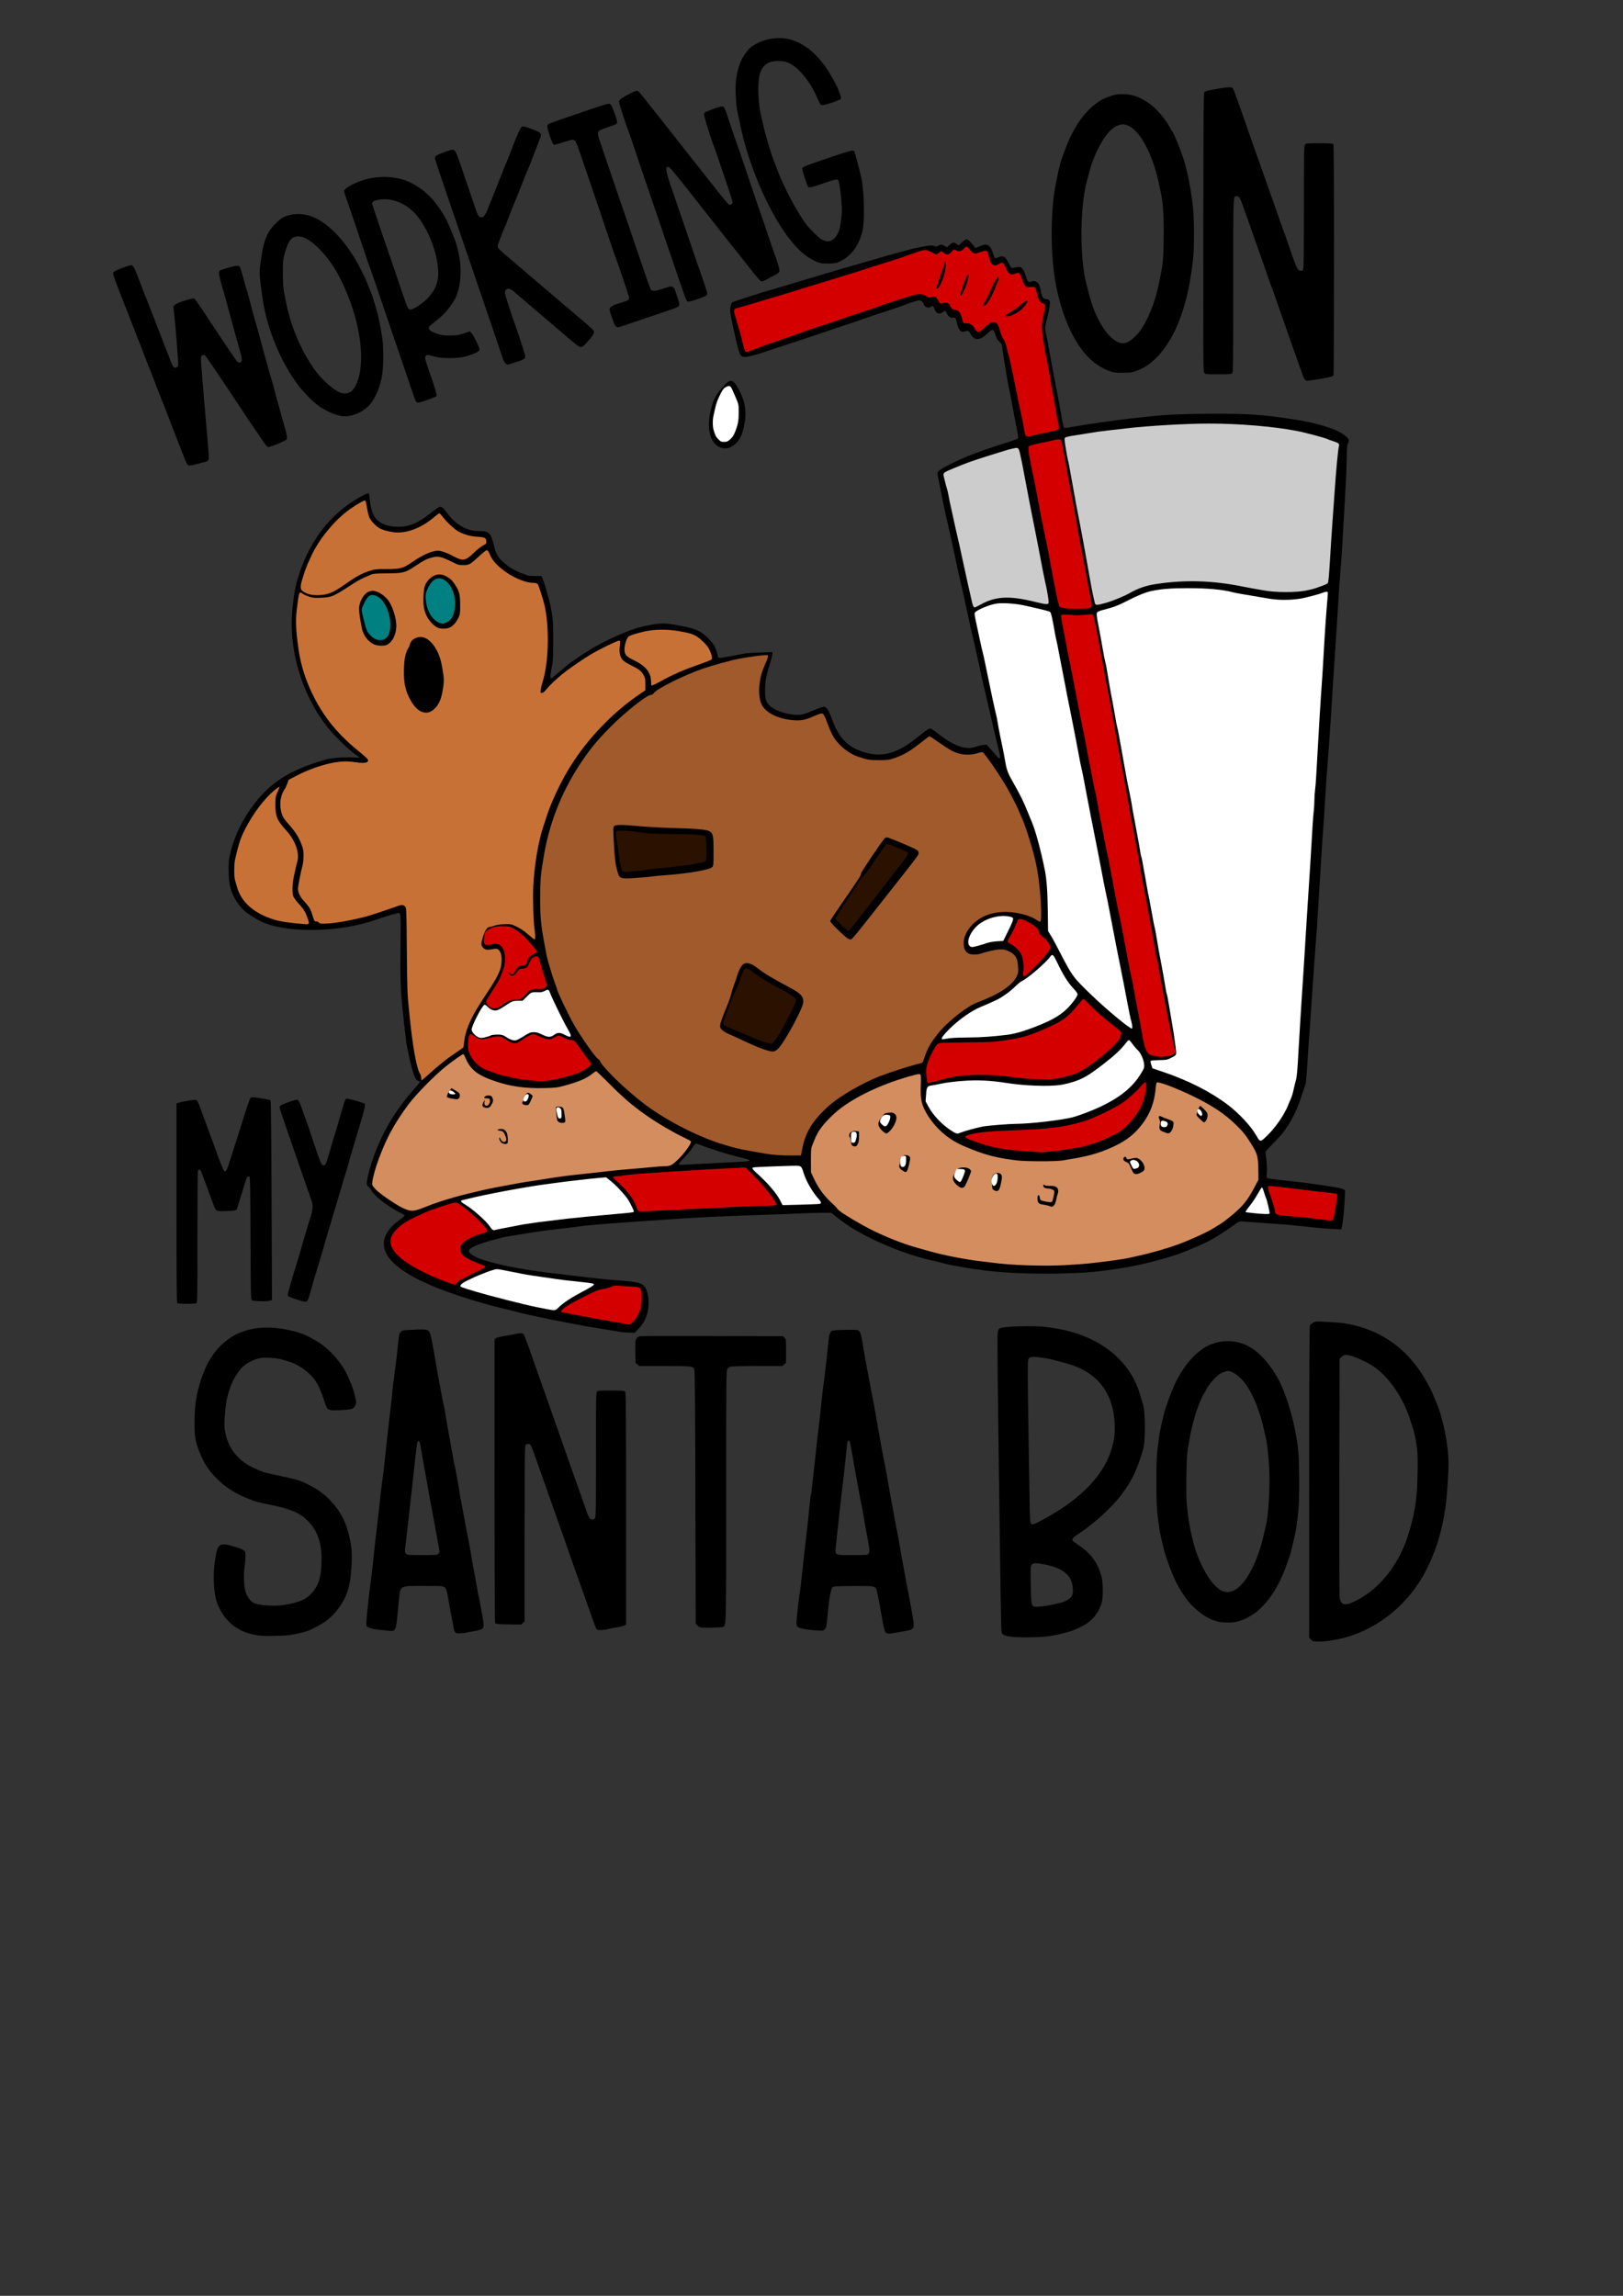 <?xml version="1.0" encoding="UTF-8" standalone="no"?>
<svg
   xmlns:dc="http://purl.org/dc/elements/1.1/"
   xmlns:cc="http://creativecommons.org/ns#"
   xmlns:rdf="http://www.w3.org/1999/02/22-rdf-syntax-ns#"
   xmlns:svg="http://www.w3.org/2000/svg"
   xmlns="http://www.w3.org/2000/svg"
   id="svg837"
   version="1.1"
   viewBox="0 0 210 297"
   height="297mm"
   width="210mm">
  <rect x="0" y="0" width="210" height="297" fill="#333333" stroke="none"/>
  <defs
     id="defs831" />
  <g
     id="layer1">
    <g
       id="g1478">
      <path
         style="fill:#000000;stroke-width:0.32"
         d="M 471.928 116.852 C 471.551 116.852 470.522 117.523 469.645 118.344 L 468.049 119.838 L 467.111 119.145 C 465.804 118.178 465.068 118.273 463.598 119.602 L 462.322 120.752 L 461.238 120.082 C 459.922 119.269 459.329 119.245 458.123 119.957 C 457.323 120.43 457.047 120.448 456.061 120.092 C 454.876 119.663 454.187 119.714 449.668 120.566 C 446.787 121.11 445.467 121.425 442.469 122.279 C 441.325 122.605 438.877 123.261 437.029 123.738 C 435.181 124.215 432.59 124.947 431.27 125.365 C 429.95 125.783 425.772 126.998 421.988 128.062 C 414.772 130.093 406.629 132.462 403.109 133.555 C 401.965 133.91 398.652 134.892 395.748 135.736 C 392.844 136.581 387.805 138.093 384.549 139.098 C 381.293 140.102 377.404 141.254 375.908 141.656 C 374.412 142.059 371.893 142.821 370.309 143.35 C 368.725 143.879 365.341 144.967 362.789 145.768 C 360.237 146.568 357.888 147.412 357.57 147.645 C 356.809 148.202 356.314 150.499 356.559 152.34 C 356.823 154.333 357.858 159.485 358.812 163.57 C 359.244 165.418 359.745 167.579 359.926 168.371 C 360.577 171.224 361.301 173.173 361.914 173.727 C 362.995 174.703 365.31 174.378 371.588 172.367 C 378.568 170.132 403.741 161.774 407.748 160.361 C 409.332 159.803 411.493 159.08 412.549 158.754 C 414.873 158.037 423.069 155.224 425.508 154.307 C 426.476 153.942 428.204 153.37 429.348 153.033 C 431.66 152.352 440.667 149.305 441.668 148.865 C 443.634 148.001 448.07 146.611 448.861 146.611 C 449.752 146.611 451.109 147.829 451.109 148.629 C 451.109 148.811 451.347 149.225 451.639 149.547 C 452.207 150.175 454.133 150.354 454.469 149.811 C 454.885 149.138 455.895 149.483 456.109 150.371 C 456.226 150.855 456.599 151.647 456.938 152.131 C 457.688 153.204 459.19 153.309 460.389 152.371 C 460.829 152.027 461.293 151.742 461.422 151.738 C 461.55 151.734 461.949 152.304 462.307 153.006 C 463.106 154.573 464.206 155.35 465.258 155.086 C 466.296 154.825 466.733 155.408 467.293 157.809 C 468.146 161.465 469.235 162.516 471.348 161.719 C 472.6 161.246 473.021 161.468 473.98 163.105 C 475.007 164.857 475.901 165.492 477.34 165.49 C 478.709 165.488 480.31 164.556 482.42 162.531 C 484.73 160.315 485.168 160.484 486.209 163.996 C 486.546 165.134 487.09 166.013 487.953 166.811 C 489.13 167.899 489.226 168.125 489.5 170.49 C 489.661 171.876 490.007 174.307 490.271 175.891 C 490.536 177.475 491.048 180.571 491.408 182.771 C 491.768 184.971 492.271 187.708 492.527 188.852 C 492.784 189.996 493.072 191.363 493.168 191.891 C 494.205 197.576 495.731 205.663 496.422 209.137 C 496.892 211.502 497.2 213.643 497.104 213.895 C 497.007 214.146 495.437 214.823 493.617 215.4 C 482.929 218.791 476.952 220.859 472.551 222.688 C 464.077 226.208 457.996 229.506 457.764 230.709 C 457.706 231.007 457.834 232.044 458.049 233.012 C 458.264 233.98 458.735 236.355 459.094 238.291 C 459.909 242.689 462.081 252.961 462.781 255.73 C 463.07 256.874 463.873 260.474 464.564 263.73 C 465.256 266.986 466.039 270.586 466.305 271.73 C 466.57 272.874 467.011 274.963 467.285 276.371 C 467.559 277.779 468.211 280.691 468.734 282.84 C 469.64 286.559 470.759 291.634 473.514 304.531 C 474.19 307.699 474.881 310.724 475.047 311.252 C 475.213 311.78 475.5 312.931 475.686 313.811 C 476.237 316.426 476.935 319.595 478.115 324.852 C 478.728 327.58 479.329 330.388 479.451 331.092 C 479.574 331.796 480.287 334.891 481.037 337.971 C 481.787 341.051 482.569 344.364 482.775 345.332 C 483.424 348.373 485.393 356.852 486.379 360.852 C 488.309 368.685 488.529 369.801 488.193 370.131 C 487.975 370.346 487.532 370.07 486.848 369.293 C 486.287 368.656 484.908 367.096 483.783 365.826 L 481.736 363.518 L 480.104 363.666 C 479.205 363.748 477.605 364.136 476.549 364.527 C 471.873 366.261 466.15 364.41 458.859 358.803 C 454.753 355.645 454.547 355.523 453.676 355.74 C 453.231 355.851 451.131 357.355 449.008 359.084 C 444.511 362.744 441.426 364.805 438.414 366.156 C 433.576 368.327 429.287 368.859 424.568 367.875 C 417.423 366.384 412.621 363.22 409.404 357.881 C 407.91 355.401 407.367 354.193 405.514 349.236 C 404.467 346.436 403.367 345.012 402.25 345.012 C 401.809 345.012 399.77 345.714 397.719 346.574 C 392.391 348.808 391.723 348.989 388.869 348.963 C 384.361 348.924 378.384 346.91 375.906 344.594 C 374.025 342.836 373.531 341.211 373.553 336.852 C 373.574 332.565 374.062 329.823 375.701 324.799 C 376.294 322.98 376.885 320.784 377.012 319.92 L 377.242 318.35 L 371.156 318.543 C 367.808 318.65 364.232 318.891 363.209 319.078 C 362.186 319.265 359.07 319.865 356.285 320.414 C 352.488 321.162 351.13 321.321 350.855 321.047 C 350.654 320.846 350.31 319.798 350.09 318.719 C 349.557 316.105 348.066 313.724 345.346 311.141 C 342.077 308.036 339.459 306.854 333.348 305.717 C 332.38 305.537 330.345 305.161 328.826 304.881 C 323.936 303.98 320.61 304.23 312.869 306.082 C 306.718 307.554 294.134 313.254 287.109 317.752 C 280.089 322.247 277.843 323.886 273.068 328.002 C 269.245 331.298 269.028 331.448 268.744 330.988 C 268.616 330.781 268.869 328.703 269.305 326.371 C 270.027 322.506 270.1 321.31 270.123 312.852 C 270.149 303.536 269.991 301.629 268.666 295.252 C 268.066 292.366 265.759 284.404 265.059 282.805 L 264.373 281.238 L 260.99 281.205 C 259.043 281.186 257.417 281.019 257.158 280.814 C 256.911 280.619 256.279 280.356 255.754 280.23 C 254.029 279.817 250.062 277.822 248.248 276.457 C 243.716 273.046 242.385 271.232 241.377 267.092 C 239.618 259.87 238.998 259.265 233.348 259.246 C 227.724 259.227 222.202 255.915 218.012 250.049 C 216.653 248.147 215.751 247.412 214.775 247.412 C 214.406 247.412 212.387 248.784 210.287 250.463 C 204.154 255.365 199.842 257.172 194.309 257.164 C 187.569 257.153 183.142 254.52 181.68 249.65 C 181 247.389 180.658 245.509 180.49 243.15 C 180.386 241.676 180.188 240.915 179.881 240.797 C 179.227 240.546 172.82 244.179 169.26 246.82 C 157.27 255.714 148.872 268.846 144.529 285.49 C 143.889 287.944 142.964 294.557 142.594 299.309 C 141.535 312.907 144.864 328.749 151.527 341.811 C 153.983 346.624 154.749 347.878 158.277 352.852 C 162.253 358.455 170.799 366.793 175.41 369.568 C 175.947 369.891 175.354 369.927 172.209 369.764 C 168.001 369.545 161.706 370.03 159.109 370.775 C 141.047 375.96 131.267 382.335 122.562 394.602 C 117.378 401.907 113.919 409.599 112.219 417.602 C 111.606 420.485 111.535 421.579 111.674 426.082 C 111.848 431.722 112.33 433.99 114.137 437.67 C 115.376 440.194 117.839 443.428 119.654 444.916 C 122.094 446.915 126.634 449.606 129.307 450.637 C 142.435 455.7 166.881 454.95 183.588 448.971 C 188.138 447.342 194.46 445.508 194.918 445.684 C 195.671 445.973 195.744 447.885 195.547 462.291 C 195.363 475.73 195.577 483.081 196.383 490.932 C 197.1 497.923 198.324 508.787 198.492 509.65 C 200.261 518.75 201.915 525.049 202.934 526.564 C 203.305 527.118 203.93 527.618 204.32 527.674 C 204.71 527.73 205.029 527.898 205.029 528.049 C 205.029 528.35 203.985 529.682 202.004 531.906 C 199.165 535.094 198.696 535.659 196.988 537.971 C 192.462 544.098 190.965 546.45 187.867 552.285 C 183.974 559.62 180.646 568.755 179.305 575.787 C 178.878 578.022 179.023 578.721 180.074 579.475 C 180.369 579.686 181.096 580.66 181.689 581.639 C 183.301 584.298 190.048 589.399 195.512 592.088 C 196.702 592.673 197.632 593.284 197.578 593.445 C 197.524 593.607 196.118 594.764 194.455 596.016 C 187.981 600.889 185.954 606.159 188.455 611.615 C 190.868 616.879 198.711 622.533 210.469 627.486 C 220.27 631.615 233.686 635.926 245.508 638.744 C 248.5 639.457 251.669 640.25 252.549 640.506 C 257.373 641.908 280.565 646.585 290.789 648.219 C 293.517 648.655 297.045 649.231 298.629 649.5 C 300.213 649.769 302.372 650.112 303.428 650.262 L 303.428 650.26 C 304.484 650.41 306.369 650.55 307.617 650.572 L 309.887 650.609 L 311.863 648.553 C 315.515 644.749 317.017 640.116 316.574 634.021 C 316.353 630.975 315.349 628.378 313.975 627.297 C 312.432 626.084 310.083 625.686 299.428 624.842 C 293.741 624.391 290.262 624.028 282.469 623.074 C 280.973 622.891 275.645 622.253 270.629 621.654 C 265.613 621.056 260.213 620.333 258.629 620.049 C 257.045 619.765 254.884 619.393 253.828 619.223 C 250.98 618.764 245.414 617.648 243.588 617.17 C 235.442 615.035 234.155 614.613 231.588 613.242 C 229.581 612.171 228.615 611.061 229.023 610.299 C 229.933 608.599 235.829 606.385 245.668 604.047 C 246.636 603.817 250.236 603.183 253.668 602.639 C 257.1 602.095 260.772 601.512 261.828 601.344 C 264.744 600.88 270.581 600.141 275.748 599.58 C 278.3 599.303 281.325 598.937 282.469 598.768 C 288.076 597.939 299.729 597.03 331.588 594.938 C 343.567 594.151 355.242 593.619 373.668 593.02 C 379.564 592.828 387.269 592.529 390.789 592.357 C 394.309 592.186 399.146 592.049 401.537 592.049 L 405.883 592.051 L 407.871 593.646 C 413.199 597.922 417.722 600.789 424.4 604.127 C 434.721 609.285 446.27 613.454 456.068 615.557 C 457.476 615.859 458.988 616.222 459.428 616.365 C 460.878 616.836 464.34 617.593 467.428 618.115 C 469.1 618.398 471.261 618.773 472.229 618.947 C 483.605 621.001 498.274 621.958 514.789 621.725 C 529.849 621.512 536.65 620.914 550.469 618.586 C 558.804 617.182 573.421 613.231 578.391 611.039 C 578.964 610.786 581.053 609.926 583.031 609.127 C 589.914 606.349 594.753 603.559 603.656 597.238 C 605.11 596.206 605.186 596.191 607.723 596.369 C 624.584 597.556 629.2 597.911 633.029 598.32 C 635.493 598.584 639.524 599.014 641.988 599.275 C 644.452 599.537 648.364 599.838 650.682 599.945 L 654.896 600.141 L 655.232 598.896 C 655.656 597.326 656.496 588.426 656.617 584.232 L 656.709 581.055 L 655.738 580.484 C 655.076 580.095 651.877 579.498 645.658 578.602 C 636.568 577.292 635.542 577.164 626.789 576.252 C 622.482 575.803 621.134 575.62 619.143 575.213 C 618.387 575.058 618.378 575.016 618.561 572.273 C 618.722 569.841 618.563 567.519 617.939 563.236 C 617.781 562.146 617.917 561.957 621.418 558.436 C 623.422 556.42 625.737 553.884 626.562 552.799 C 630.182 548.043 633.191 542.187 635.088 536.211 C 635.646 534.451 636.457 532.103 636.891 530.992 C 637.709 528.895 637.828 527.784 638.621 514.611 C 638.796 511.707 639.012 508.61 639.104 507.73 C 639.195 506.85 639.416 503.828 639.596 501.012 C 639.775 498.196 640.211 491.715 640.564 486.611 C 640.917 481.507 641.42 474.235 641.682 470.451 C 641.943 466.667 642.375 460.979 642.641 457.811 C 642.906 454.643 643.259 449.531 643.426 446.451 C 643.592 443.371 643.956 437.396 644.232 433.172 C 644.509 428.948 644.866 423.187 645.027 420.371 C 645.188 417.555 645.469 413.236 645.65 410.771 C 646.164 403.788 646.879 392.819 647.27 385.971 C 647.465 382.539 647.773 378.075 647.953 376.051 C 648.133 374.027 648.402 370.643 648.549 368.531 C 648.696 366.419 648.968 362.675 649.154 360.211 C 649.34 357.747 649.715 352.06 649.988 347.572 C 650.777 334.608 651.102 329.496 651.451 324.531 C 652.033 316.258 652.362 311.197 653.336 295.412 C 653.863 286.876 654.441 278.596 654.621 277.012 C 654.801 275.428 655.091 271.611 655.264 268.531 C 655.437 265.451 655.655 261.635 655.748 260.051 C 655.841 258.467 656.131 253.283 656.393 248.531 C 656.654 243.779 657.012 237.371 657.189 234.291 C 657.367 231.211 657.538 226.172 657.568 223.092 C 657.614 218.499 657.722 217.301 658.172 216.438 C 658.899 215.044 658.672 214.363 656.975 212.869 C 653.076 209.437 642.944 206.304 629.566 204.391 C 615.207 202.337 609.682 201.971 592.994 201.971 C 579.889 201.971 569.655 202.391 561.828 203.246 C 560.156 203.429 556.125 203.861 552.869 204.209 C 545.098 205.039 528.863 207.383 521.746 208.703 C 520.732 208.892 519.774 208.966 519.617 208.869 C 519.286 208.664 518.886 206.904 518.16 202.451 C 517.873 200.691 517.345 197.811 516.986 196.051 C 516.628 194.291 516.057 191.34 515.719 189.492 C 515.38 187.644 514.535 183.178 513.84 179.57 C 513.144 175.962 512.348 171.643 512.07 169.971 C 511.793 168.299 511.283 165.601 510.938 163.977 C 510.136 160.209 510.147 159.7 511.096 156.129 C 511.528 154.502 512.094 151.947 512.354 150.451 C 512.944 147.046 512.659 146.18 510.9 146.033 C 509.283 145.898 508.841 145.257 508.209 142.131 C 507.6 139.119 507.105 138.152 505.848 137.502 C 505.173 137.153 504.724 137.138 503.625 137.432 C 502.382 137.763 502.202 137.738 501.783 137.166 C 501.528 136.817 501.015 135.484 500.643 134.203 C 500.236 132.805 499.638 131.548 499.146 131.057 C 498.302 130.213 497.687 130.172 494.789 130.768 C 493.862 130.958 493.784 130.88 492.551 128.512 C 491.848 127.163 490.989 125.859 490.641 125.615 C 489.79 125.019 488.364 125.055 487.273 125.699 C 486.782 125.99 486.183 126.15 485.943 126.057 C 485.704 125.963 485.181 124.801 484.781 123.473 C 483.966 120.764 482.77 119.412 481.186 119.412 C 480.683 119.412 479.372 119.801 478.273 120.277 L 476.275 121.145 L 475.453 120.057 C 473.928 118.043 472.618 116.852 471.928 116.852 z M 356.99 185.945 C 356.109 185.86 355.184 186.445 354.059 187.65 C 349.799 192.212 348.364 194.75 347.072 200.012 C 344.824 209.169 346.741 216.661 351.789 218.461 C 354.375 219.383 356.737 218.803 359.064 216.676 C 361.067 214.846 362.249 212.572 363.084 208.947 C 364.786 201.555 364.08 196.283 360.506 189.709 C 359.182 187.275 358.123 186.055 356.99 185.945 z M 339.955 558.318 C 340.434 558.375 341.266 558.618 342.084 558.955 C 345.536 560.375 355.128 563.46 358.949 564.379 C 364.575 565.732 365.988 566.149 365.988 566.467 C 365.988 566.95 365.099 567.022 349.988 567.76 C 341.98 568.151 334.544 568.533 333.463 568.607 C 332.382 568.682 331.419 568.615 331.322 568.459 C 331.226 568.303 332.405 566.887 333.939 565.311 C 335.474 563.734 337.266 561.56 337.922 560.48 C 338.578 559.401 339.336 558.432 339.607 558.328 C 339.675 558.302 339.795 558.3 339.955 558.318 z "
         transform="scale(0.265)"
         id="path1221" />
      <path
         style="fill:#d38d5f;stroke-width:0.32"
         d="M 226.209 514.611 C 225.729 514.611 221.428 517.621 217.668 520.588 C 212.699 524.509 203.283 534.064 199.605 538.918 C 196.25 543.347 192.927 548.488 190.602 552.852 C 186.567 560.422 182.531 571.459 181.814 576.881 C 181.612 578.41 181.665 578.586 182.674 579.76 C 183.988 581.289 183.929 581.237 186.83 583.455 C 189.398 585.419 194.602 588.762 196.389 589.596 C 200.558 591.541 201.849 591.535 206.789 589.541 C 212.919 587.067 219.247 585.045 226.789 583.148 C 233.128 581.555 239.401 580.133 242.629 579.559 C 244.741 579.183 248.341 578.514 250.629 578.074 C 252.917 577.634 255.653 577.154 256.709 577.006 C 259.536 576.609 264.607 575.824 268.068 575.248 C 271.844 574.62 277.241 573.894 281.029 573.504 C 285.076 573.087 292.13 572.304 297.029 571.727 C 299.317 571.457 302.917 571.102 305.029 570.938 C 308.912 570.635 313.956 570.186 319.682 569.633 C 321.405 569.467 323.636 569.322 324.641 569.312 C 327.395 569.286 328.299 568.797 331.525 565.584 C 334.532 562.591 337.79 557.885 337.35 557.172 C 337.227 556.974 335.233 555.9 332.918 554.783 C 327.947 552.386 320.112 547.73 315.418 544.385 C 308.4 539.383 304.393 535.943 297.434 528.953 C 294.136 525.641 291.279 522.932 291.086 522.932 C 290.893 522.932 290.136 523.42 289.402 524.018 C 286.408 526.458 282.643 528.079 275.428 530.033 C 272.038 530.952 271.252 531.041 265.436 531.174 C 256.441 531.379 249.272 530.368 241.828 527.844 C 232.901 524.816 229.543 522.094 226.988 515.811 C 226.72 515.151 226.37 514.611 226.209 514.611 z M 448.453 524.375 C 447.997 524.419 447.347 524.558 446.404 524.803 C 431.961 528.55 417.855 535.063 409.348 541.912 C 406.875 543.903 403.539 547.211 401.863 549.33 C 399.384 552.465 398.571 553.996 396.344 559.729 C 396.029 560.537 395.918 562.449 395.941 566.609 L 395.975 572.369 L 397.586 575.729 C 399.922 580.603 402.744 584.301 407.031 588.105 C 407.603 588.613 408.467 589.556 408.951 590.199 C 409.829 591.365 413.986 594.032 421.51 598.258 C 429.279 602.621 440.454 607.187 448.711 609.373 C 450.119 609.746 452.494 610.41 453.99 610.85 C 460.099 612.646 471.827 614.941 478.949 615.732 C 480.797 615.938 483.319 616.244 484.551 616.414 C 493.59 617.66 509.077 618.199 519.59 617.631 L 519.588 617.633 C 526.551 617.257 531.423 616.867 534.949 616.408 C 536.445 616.214 539.037 615.898 540.709 615.705 C 544.374 615.282 551.059 614.212 552.389 613.836 C 552.917 613.687 554.141 613.4 555.109 613.199 C 561.418 611.889 569.989 609.434 575.748 607.287 C 581.802 605.031 589.66 601.406 592.691 599.473 C 593.405 599.018 594.78 598.166 595.748 597.58 C 597.948 596.249 602.648 592.466 605.055 590.088 C 607.977 587.201 609.919 584.499 612.27 580.051 L 614.469 575.891 L 614.396 571.092 C 614.296 564.322 614.017 563.356 610.543 557.777 C 608.305 554.183 606.626 552.131 603.338 548.969 C 597.76 543.604 592.099 539.828 582.789 535.264 C 574.56 531.23 565.339 527.758 564.764 528.477 C 564.599 528.682 564.365 530.004 564.242 531.412 C 563.541 539.452 560.764 545.669 555.131 551.812 C 551.406 555.875 545.957 559.17 538.309 561.988 C 533.126 563.898 528.563 564.956 518.789 566.514 C 515.461 567.044 501.038 567.029 496.549 566.488 C 487.951 565.456 482.647 564.206 475.859 561.617 C 469.872 559.333 467.089 557.975 463.598 555.631 C 458.56 552.247 453.508 546.363 451.178 541.162 C 449.746 537.968 449.388 535.396 449.594 529.771 C 449.737 525.862 449.685 524.809 449.336 524.52 C 449.171 524.383 448.909 524.331 448.453 524.375 z M 220.443 531.223 L 221.936 532.082 C 222.757 532.554 223.68 533.159 223.988 533.426 C 224.684 534.029 224.715 535.518 224.045 536.188 C 223.544 536.689 223.327 536.712 221.508 536.463 C 219.811 536.23 218.148 535.715 218.148 535.42 C 218.148 534.806 218.87 533.285 219.639 532.277 L 220.443 531.223 z M 257.92 533.49 C 258.474 533.49 260.068 534.695 260.068 535.113 C 260.068 535.276 259.627 536.346 259.086 537.49 C 258.061 539.659 257.954 539.721 255.969 539.342 C 255.102 539.176 254.709 538.403 255.227 537.885 C 255.426 537.685 255.588 537.038 255.588 536.443 C 255.588 535.298 257.015 533.49 257.92 533.49 z M 238.344 534.771 C 239.723 534.771 240.171 535.07 240.559 536.244 C 240.868 537.18 240.821 537.547 240.238 538.75 C 239.33 540.626 238.495 541.139 236.961 540.764 C 235.455 540.395 235.204 539.636 236.066 538.068 L 236.736 536.852 L 236.557 538.006 C 236.432 538.809 236.52 539.281 236.848 539.553 C 237.922 540.444 239.418 538.921 239.215 537.143 C 239.119 536.303 238.994 536.211 237.939 536.211 C 237.296 536.211 236.648 536.092 236.5 535.945 C 236.104 535.554 237.333 534.771 238.344 534.771 z M 585.957 539.891 C 586.549 539.891 589.345 542.808 589.555 543.645 C 589.945 545.201 588.845 547.891 587.818 547.891 C 587.681 547.891 586.817 547.175 585.898 546.299 C 584.98 545.423 584.229 544.552 584.229 544.365 C 584.229 543.469 585.611 539.891 585.957 539.891 z M 272.891 540.223 C 273.567 540.256 274.292 540.407 274.625 540.65 C 275.198 541.069 275.401 541.916 275.959 546.25 C 276.087 547.241 276.012 547.73 275.703 547.926 C 275.118 548.297 273.831 548.247 272.941 547.818 C 272.542 547.626 272.147 547.166 272.064 546.799 C 271.731 545.315 271.288 540.758 271.451 540.494 C 271.588 540.274 272.214 540.189 272.891 540.223 z M 435.016 543.131 C 435.855 543.119 436.224 543.273 436.789 543.721 C 438.017 544.694 437.977 546.387 436.662 549.057 C 435.646 551.12 433.598 553.332 432.701 553.332 C 432.434 553.332 431.576 552.744 430.797 552.025 C 428.438 549.851 428.293 548.052 430.281 545.65 C 430.646 545.21 431.199 544.516 431.512 544.107 C 431.959 543.522 432.488 543.327 433.994 543.193 C 434.404 543.157 434.736 543.135 435.016 543.131 z M 566.111 544.852 C 566.37 544.805 566.774 544.916 567.312 545.195 C 567.905 545.503 569.311 546.054 570.438 546.422 C 571.564 546.79 572.629 547.319 572.803 547.598 C 573.264 548.338 572.79 550.874 571.961 552.107 C 571.216 553.216 570.433 553.491 569.348 553.025 C 568.996 552.874 568.235 552.574 567.656 552.357 C 566.195 551.81 565.896 551.109 566.268 549.086 C 566.512 547.752 566.473 547.194 566.076 546.352 C 565.649 545.446 565.68 544.93 566.111 544.852 z M 244.877 551.139 C 246.057 551.181 246.763 551.724 247.443 553.039 C 247.912 553.945 248.149 557.485 247.781 558.08 C 247.378 558.732 245.434 558.516 244.709 557.738 C 244.007 556.985 243.542 555.671 243.863 555.35 C 243.968 555.245 244.151 555.432 244.27 555.766 C 245.142 558.212 247.813 557.953 247.105 555.49 C 246.757 554.277 246.023 552.797 245.594 552.441 C 245.37 552.255 244.682 552.056 244.066 551.998 C 242.488 551.848 242.676 551.27 244.342 551.15 C 244.531 551.137 244.708 551.133 244.877 551.139 z M 417.438 552.111 C 417.727 552.109 418.026 552.137 418.336 552.195 L 419.428 552.4 L 419.428 554.789 C 419.428 556.103 419.262 557.501 419.059 557.895 C 418.855 558.288 418.589 558.828 418.467 559.092 C 418.191 559.687 417.247 559.808 416.35 559.365 C 415.821 559.104 415.631 558.638 415.488 557.256 C 415.387 556.279 415.153 555.329 414.967 555.143 C 414.449 554.625 414.563 553.488 415.188 552.939 C 415.801 552.401 416.57 552.119 417.438 552.111 z M 442.342 563.914 C 443.428 563.918 444.389 564.483 444.389 565.426 C 444.389 566.671 443.282 571.137 442.846 571.65 C 442.255 572.345 442.246 572.345 440.818 571.518 C 439.281 570.626 438.808 569.741 439.25 568.578 C 439.436 568.089 439.588 567.133 439.588 566.453 C 439.588 565.499 439.781 565.067 440.432 564.555 C 440.994 564.113 441.69 563.912 442.342 563.914 z M 549.279 564.709 C 549.547 564.666 549.801 564.805 549.891 565.148 C 550.125 566.045 550.689 566.148 552.438 565.615 C 553.299 565.353 554.453 565.227 555.033 565.332 C 557.279 565.741 559.514 569.275 558.682 571.102 C 558.291 571.958 555.931 573.172 554.652 573.172 C 554.254 573.172 553.712 572.919 553.449 572.611 C 553.186 572.303 552.57 571.088 552.08 569.91 C 551.31 568.061 551.025 567.703 549.99 567.289 C 548.752 566.794 548.281 566.145 548.584 565.355 C 548.73 564.975 549.012 564.752 549.279 564.709 z M 470.645 569.926 C 471.687 569.944 472.708 570.165 473.305 570.635 C 473.768 570.999 474.148 571.474 474.148 571.691 C 474.148 572.281 471.945 577.657 471.213 578.852 C 470.343 580.272 469.23 580.237 467.479 578.738 C 464.993 576.611 464.651 574.836 466.311 572.66 C 466.749 572.085 467.109 571.483 467.109 571.322 C 467.109 570.429 468.907 569.895 470.645 569.926 z M 486.939 572.621 C 487.455 572.591 487.973 572.709 488.414 572.998 C 489.356 573.615 489.408 574.657 488.666 578.012 C 487.921 581.381 487.191 582.033 485.309 581.01 C 484.524 580.583 484.46 580.371 484.311 577.742 C 484.175 575.369 484.244 574.775 484.754 573.926 C 485.228 573.137 486.08 572.672 486.939 572.621 z M 509.592 578.326 C 509.708 578.296 509.87 578.364 510.059 578.553 C 510.28 578.774 511.392 578.932 512.73 578.932 C 514.566 578.932 515.19 579.063 515.865 579.594 C 516.76 580.297 516.959 581.475 516.414 582.836 C 516.252 583.24 515.938 584.504 515.715 585.645 C 515.455 586.974 515.05 587.98 514.584 588.445 C 513.769 589.26 513.822 589.256 512.068 588.658 C 511.364 588.418 510.125 588.141 509.312 588.043 C 507.291 587.799 506.75 587.321 506.582 585.631 C 506.42 583.997 506.895 582.924 507.424 583.73 C 507.597 583.995 507.741 584.518 507.744 584.893 C 507.752 585.88 508.272 586.167 510.883 586.627 C 512.864 586.976 513.286 586.971 513.666 586.586 C 514.042 586.205 514.779 582.917 514.787 581.58 C 514.79 581.046 513.101 580.212 512.004 580.207 C 510.54 580.199 509.703 579.862 509.49 579.193 C 509.334 578.702 509.399 578.377 509.592 578.326 z "
         transform="scale(0.265)"
         id="path1323" />
      <path
         id="path1381"
         style="fill:#000000;stroke-width:0.085"
         d="m 90.601,210.521 c -0.099,-0.019 -0.27,-0.132 -0.381,-0.249 l -0.201,-0.214 -0.042,-16.397 c -0.033,-12.749 -0.065,-16.438 -0.146,-16.579 -0.195,-0.341 -0.489,-0.369 -3.883,-0.369 h -3.242 l -0.238,-0.204 -0.238,-0.204 -0.024,-1.426 c -0.022,-1.297 -0.009,-1.45 0.143,-1.695 0.133,-0.214 0.242,-0.28 0.532,-0.321 0.201,-0.029 4.431,-0.041 9.401,-0.027 l 9.036,0.025 0.193,0.193 c 0.186,0.186 0.193,0.244 0.193,1.722 v 1.529 l -0.238,0.204 -0.238,0.204 -3.191,8.5e-4 c -1.822,0 -3.32,0.036 -3.49,0.083 -0.186,0.052 -0.353,0.176 -0.445,0.33 -0.137,0.232 -0.146,1.266 -0.146,16.515 0,18.087 0.048,16.676 -0.572,16.848 -0.3,0.083 -2.397,0.106 -2.783,0.031 z m -13.347,0.292 c -0.14,-0.105 -0.245,-0.382 -1.453,-3.832 -0.343,-0.978 -0.688,-1.949 -0.767,-2.159 -0.079,-0.21 -0.291,-0.8 -0.469,-1.312 -0.179,-0.512 -0.542,-1.541 -0.807,-2.286 -0.265,-0.745 -0.626,-1.774 -0.803,-2.286 -0.177,-0.512 -0.539,-1.541 -0.804,-2.286 -0.266,-0.745 -0.59,-1.659 -0.72,-2.032 -0.13,-0.373 -0.466,-1.325 -0.747,-2.117 -0.281,-0.792 -0.826,-2.339 -1.213,-3.438 -0.386,-1.099 -0.755,-2.061 -0.819,-2.138 -0.147,-0.176 -0.467,-0.179 -0.64,-0.006 -0.12,0.12 -0.133,1.277 -0.133,11.476 v 11.343 l -0.213,0.213 -0.213,0.213 -1.653,-0.026 c -1.357,-0.021 -1.667,-0.049 -1.733,-0.153 -0.05,-0.079 -0.081,-7.066 -0.081,-18.434 l -0.001,-18.307 0.191,-0.125 c 0.181,-0.119 0.642,-0.224 1.672,-0.383 0.256,-0.04 0.637,-0.113 0.847,-0.163 0.458,-0.109 0.849,-0.118 1,-0.022 0.112,0.071 0.476,1.004 1.175,3.017 0.734,2.113 0.95,2.727 1.848,5.249 0.497,1.397 1.088,3.073 1.313,3.725 0.225,0.652 0.587,1.681 0.804,2.286 0.217,0.605 0.673,1.901 1.013,2.879 0.34,0.978 0.683,1.949 0.763,2.159 0.08,0.21 0.383,1.067 0.674,1.905 0.976,2.81 0.915,2.677 1.291,2.789 0.129,0.039 0.24,0.002 0.36,-0.118 0.173,-0.173 0.174,-0.22 0.174,-8.201 0,-6.797 0.018,-8.052 0.12,-8.191 0.112,-0.153 0.235,-0.164 1.807,-0.164 1.305,0 1.719,0.026 1.827,0.116 0.129,0.107 0.14,1.263 0.14,15.132 v 15.016 l -0.191,0.122 c -0.105,0.067 -0.58,0.183 -1.057,0.257 -0.476,0.075 -0.953,0.168 -1.058,0.207 -0.378,0.14 -1.293,0.187 -1.443,0.075 z m 35.116,-9.799 c 0.17,-0.188 0.152,-0.602 -0.075,-1.779 -0.192,-0.99 -0.395,-2.112 -0.481,-2.646 -0.191,-1.195 -0.246,-1.496 -0.372,-2.053 -0.074,-0.326 -0.265,-1.339 -0.425,-2.252 -0.159,-0.912 -0.347,-1.941 -0.416,-2.286 -0.069,-0.345 -0.224,-1.218 -0.344,-1.939 -0.12,-0.722 -0.26,-1.418 -0.312,-1.547 -0.142,-0.357 -0.298,-0.149 -0.352,0.469 -0.025,0.29 -0.103,1.041 -0.174,1.67 -0.071,0.629 -0.169,1.524 -0.218,1.99 -0.049,0.466 -0.181,1.609 -0.294,2.54 -0.113,0.931 -0.247,2.093 -0.298,2.582 -0.051,0.489 -0.133,1.27 -0.182,1.736 -0.049,0.466 -0.126,1.151 -0.171,1.524 -0.045,0.373 -0.105,0.948 -0.132,1.279 -0.074,0.892 -0.105,0.88 2.22,0.88 1.76,0 1.882,-0.01 2.025,-0.168 z m 2.32,10.243 c -0.217,-0.127 -0.31,-0.451 -0.584,-2.031 -0.418,-2.411 -0.637,-3.502 -0.741,-3.693 -0.192,-0.351 -0.444,-0.38 -3.06,-0.354 -2.439,0.025 -2.481,0.028 -2.63,0.212 -0.151,0.187 -0.365,1.241 -0.47,2.311 -0.267,2.741 -0.277,2.814 -0.444,3.036 -0.144,0.192 -0.227,0.222 -0.581,0.214 -0.788,-0.019 -1.771,-0.128 -2.344,-0.259 -0.803,-0.184 -0.847,-0.267 -0.737,-1.39 0.169,-1.724 0.239,-2.327 0.328,-2.828 0.087,-0.485 0.27,-2.059 0.561,-4.826 0.073,-0.699 0.21,-1.89 0.302,-2.647 0.166,-1.358 0.202,-1.689 0.455,-4.218 0.07,-0.703 0.149,-1.333 0.175,-1.401 0.026,-0.068 0.082,-0.445 0.124,-0.839 0.042,-0.394 0.136,-1.23 0.209,-1.859 0.073,-0.629 0.17,-1.505 0.215,-1.947 0.159,-1.554 0.357,-3.277 0.593,-5.165 0.044,-0.349 0.139,-1.264 0.212,-2.032 0.073,-0.768 0.17,-1.626 0.214,-1.905 0.137,-0.859 0.512,-4.109 0.722,-6.265 0.068,-0.697 0.213,-1.095 0.444,-1.218 0.094,-0.05 0.85,-0.099 1.733,-0.113 1.442,-0.022 1.581,-0.011 1.746,0.138 0.225,0.202 0.301,0.484 0.566,2.101 0.117,0.712 0.283,1.656 0.37,2.098 0.087,0.442 0.219,1.147 0.293,1.566 0.177,0.995 0.432,2.34 0.635,3.344 0.089,0.442 0.244,1.3 0.344,1.905 0.1,0.605 0.236,1.386 0.302,1.736 0.067,0.349 0.215,1.17 0.329,1.824 0.115,0.654 0.307,1.664 0.428,2.244 0.121,0.58 0.314,1.626 0.43,2.325 0.116,0.699 0.322,1.861 0.459,2.582 0.136,0.722 0.312,1.674 0.389,2.117 0.078,0.442 0.215,1.166 0.306,1.609 0.182,0.891 0.367,1.893 0.491,2.667 0.095,0.591 0.27,1.563 0.464,2.582 0.075,0.396 0.214,1.158 0.308,1.693 0.094,0.536 0.3,1.621 0.459,2.413 0.159,0.792 0.354,1.884 0.434,2.427 0.205,1.394 0.205,1.394 -1.577,1.689 -0.303,0.05 -0.722,0.123 -0.931,0.163 -0.504,0.095 -0.775,0.094 -0.941,-0.003 z m -57.987,-10.244 c 0.211,-0.211 0.213,-0.153 -0.043,-1.524 -0.117,-0.629 -0.368,-1.981 -0.556,-3.006 -0.189,-1.024 -0.376,-2.034 -0.417,-2.244 -0.041,-0.21 -0.171,-0.933 -0.288,-1.609 -0.118,-0.675 -0.275,-1.552 -0.349,-1.947 -0.074,-0.396 -0.191,-1.044 -0.26,-1.439 -0.148,-0.852 -0.354,-2.024 -0.44,-2.498 -0.078,-0.428 -0.281,-0.451 -0.372,-0.042 -0.036,0.163 -0.181,1.344 -0.321,2.625 -0.14,1.281 -0.33,2.995 -0.421,3.81 -0.092,0.815 -0.266,2.377 -0.388,3.471 -0.122,1.094 -0.256,2.275 -0.299,2.625 -0.198,1.604 -0.198,1.573 -0.004,1.767 0.173,0.173 0.255,0.18 2.085,0.18 1.792,0 1.915,-0.01 2.074,-0.169 z m 2.371,10.27 c -0.227,-0.093 -0.327,-0.31 -0.422,-0.914 -0.051,-0.326 -0.132,-0.76 -0.179,-0.965 -0.073,-0.318 -0.284,-1.475 -0.583,-3.201 -0.091,-0.525 -0.193,-0.733 -0.445,-0.91 -0.159,-0.111 -0.562,-0.131 -2.655,-0.131 -3.128,0 -2.993,-0.074 -3.167,1.736 -0.049,0.512 -0.127,1.32 -0.172,1.795 -0.216,2.268 -0.268,2.372 -1.141,2.275 -0.279,-0.031 -0.832,-0.09 -1.228,-0.131 -0.967,-0.1 -1.582,-0.294 -1.655,-0.522 -0.06,-0.19 -0.021,-0.787 0.174,-2.613 0.167,-1.567 0.181,-1.687 0.333,-2.794 0.129,-0.937 0.314,-2.551 0.467,-4.064 0.121,-1.199 0.262,-2.447 0.389,-3.429 0.066,-0.512 0.179,-1.503 0.253,-2.201 0.197,-1.884 0.375,-3.406 0.466,-3.984 0.091,-0.583 0.208,-1.616 0.59,-5.245 0.044,-0.419 0.137,-1.238 0.206,-1.82 0.069,-0.582 0.186,-1.573 0.261,-2.201 0.074,-0.629 0.171,-1.562 0.214,-2.074 0.043,-0.512 0.103,-1.027 0.132,-1.143 0.029,-0.116 0.083,-0.516 0.119,-0.889 0.036,-0.373 0.106,-0.925 0.155,-1.228 0.049,-0.303 0.149,-1.141 0.223,-1.863 0.235,-2.301 0.219,-2.219 0.463,-2.463 0.22,-0.22 0.253,-0.226 1.711,-0.286 1.831,-0.076 1.917,-0.048 2.133,0.69 0.079,0.271 0.275,1.274 0.435,2.228 0.16,0.955 0.37,2.155 0.466,2.667 0.096,0.512 0.234,1.255 0.305,1.651 0.238,1.319 0.467,2.494 0.543,2.794 0.042,0.163 0.136,0.677 0.209,1.143 0.163,1.037 0.23,1.42 0.54,3.09 0.134,0.722 0.308,1.693 0.388,2.159 0.08,0.466 0.181,0.98 0.224,1.143 0.098,0.367 0.47,2.403 0.628,3.432 0.064,0.421 0.194,1.144 0.288,1.609 0.094,0.464 0.25,1.301 0.348,1.86 0.173,0.99 0.355,1.938 0.506,2.625 0.099,0.45 0.226,1.17 0.388,2.201 0.073,0.466 0.224,1.304 0.335,1.863 0.111,0.559 0.283,1.511 0.383,2.117 0.1,0.605 0.196,1.123 0.213,1.151 0.017,0.028 0.068,0.256 0.112,0.508 0.045,0.252 0.144,0.782 0.22,1.178 0.47,2.45 0.462,2.542 -0.244,2.743 -0.238,0.068 -0.622,0.148 -0.855,0.179 -0.233,0.03 -0.538,0.088 -0.677,0.127 -0.36,0.102 -1.246,0.171 -1.397,0.109 z m -25.358,0.319 c -2.804,-0.28 -4.758,-1.784 -5.667,-4.366 -0.419,-1.19 -0.514,-3.658 -0.212,-5.518 0.193,-1.185 0.3,-1.511 0.584,-1.764 0.237,-0.211 0.719,-0.22 1.357,-0.023 0.256,0.079 0.682,0.204 0.946,0.278 0.264,0.074 0.607,0.22 0.762,0.325 0.281,0.19 0.281,0.192 0.274,0.864 -0.004,0.37 -0.056,0.959 -0.115,1.309 -0.161,0.953 -0.079,2.703 0.156,3.314 0.247,0.643 0.617,1.134 1.002,1.331 0.678,0.346 2.731,0.486 4.001,0.273 2.069,-0.347 3.013,-0.802 3.786,-1.826 0.672,-0.89 0.928,-1.783 1.005,-3.506 0.11,-2.477 -0.435,-4.202 -1.742,-5.519 -1.053,-1.062 -2.206,-1.558 -4.902,-2.112 -1.67,-0.343 -1.701,-0.352 -2.741,-0.746 -1.82,-0.69 -3.157,-1.569 -4.423,-2.909 -0.883,-0.935 -1.414,-1.775 -1.941,-3.077 -0.574,-1.416 -0.685,-2.073 -0.676,-3.977 0.009,-1.962 0.17,-3.167 0.64,-4.81 0.407,-1.421 0.977,-2.744 1.558,-3.615 2.171,-3.255 5.646,-4.438 10.114,-3.443 1.14,0.254 1.834,0.5 2.709,0.96 1.839,0.967 3.116,2.159 4.304,4.018 0.426,0.666 1.112,2.264 1.304,3.037 0.319,1.285 0.326,1.34 0.204,1.63 -0.234,0.553 -0.358,0.6 -1.794,0.686 -1.827,0.109 -1.871,0.085 -2.276,-1.244 -0.349,-1.145 -0.839,-2.199 -1.286,-2.768 -0.835,-1.063 -2.19,-1.972 -3.462,-2.324 -0.279,-0.077 -0.622,-0.177 -0.762,-0.221 -0.551,-0.176 -1.965,-0.275 -2.617,-0.183 -0.876,0.123 -1.897,0.626 -2.481,1.223 -0.897,0.917 -1.629,2.446 -1.968,4.112 -0.212,1.041 -0.373,3.03 -0.3,3.701 0.202,1.862 1.049,3.375 2.484,4.439 0.501,0.371 0.875,0.57 2.087,1.111 0.386,0.172 1.001,0.336 2.201,0.586 2.588,0.539 3.027,0.673 4.233,1.292 1.047,0.537 1.799,1.083 2.559,1.857 1.555,1.584 2.311,3.15 2.776,5.747 0.279,1.559 0.06,4.687 -0.428,6.131 -0.51,1.508 -1.607,2.997 -2.863,3.888 -0.446,0.316 -1.576,0.932 -2.128,1.159 -0.456,0.188 -1.522,0.448 -2.413,0.589 -0.754,0.119 -3.027,0.173 -3.852,0.09 z" />
      <path
         id="path1377"
         style="fill:#000000;stroke-width:0.085"
         d="m 159.728,205.716 c 1.515,-0.777 3.086,-3.823 3.867,-7.498 0.074,-0.349 0.17,-0.768 0.213,-0.931 0.321,-1.214 0.536,-4.916 0.419,-7.218 -0.083,-1.624 -0.27,-3.395 -0.419,-3.958 -0.043,-0.163 -0.142,-0.601 -0.221,-0.974 -0.508,-2.413 -1.376,-4.618 -2.367,-6.017 -0.533,-0.752 -1.3,-1.429 -1.856,-1.637 -0.445,-0.167 -0.489,-0.169 -0.871,-0.04 -0.581,0.196 -0.687,0.263 -1.238,0.787 -0.426,0.405 -1.154,1.34 -1.154,1.483 0,0.025 -0.112,0.227 -0.248,0.449 -0.761,1.237 -1.599,3.863 -1.967,6.161 -0.089,0.559 -0.203,1.264 -0.253,1.566 -0.135,0.819 -0.191,5.81 -0.076,6.731 0.053,0.419 0.132,1.105 0.177,1.524 0.123,1.15 0.573,3.188 0.976,4.424 0.541,1.657 1.511,3.484 2.313,4.353 0.976,1.058 1.748,1.285 2.704,0.795 z m -2.018,4.102 c -0.116,-0.039 -0.43,-0.136 -0.697,-0.216 -0.938,-0.281 -2.467,-1.436 -3.303,-2.494 -0.519,-0.657 -1.168,-1.686 -1.562,-2.478 -0.486,-0.977 -1.319,-3.21 -1.541,-4.131 -0.587,-2.438 -0.538,-2.171 -0.833,-4.567 -0.119,-0.967 -0.151,-1.867 -0.151,-4.233 0,-2.366 0.032,-3.267 0.151,-4.233 0.294,-2.395 0.246,-2.13 0.83,-4.557 0.23,-0.957 1.024,-3.092 1.526,-4.104 0.878,-1.77 2.001,-3.219 3.165,-4.082 0.766,-0.568 1.138,-0.753 2.035,-1.013 1.73,-0.501 3.675,-0.11 5.094,1.025 1.076,0.861 1.88,1.822 2.761,3.298 1.025,1.719 2.056,4.901 2.548,7.867 0.284,1.71 0.322,2.234 0.363,4.911 0.056,3.661 -0.124,5.931 -0.651,8.213 -0.344,1.49 -0.529,2.223 -0.599,2.371 -0.044,0.093 -0.189,0.493 -0.322,0.889 -1.301,3.873 -3.522,6.586 -6.039,7.376 -0.663,0.208 -0.913,0.243 -1.673,0.238 -0.491,-0.004 -0.988,-0.038 -1.105,-0.077 z m -23.513,-12.84 c 5.147,-2.605 8.396,-5.758 9.549,-9.268 0.415,-1.262 0.538,-2.19 0.475,-3.589 -0.105,-2.351 -0.917,-4.309 -2.355,-5.678 -1.122,-1.068 -2.465,-1.735 -4.519,-2.244 -0.559,-0.139 -1.13,-0.288 -1.27,-0.332 -0.371,-0.117 -1.927,-0.339 -2.37,-0.339 -0.269,0 -0.432,0.05 -0.551,0.169 -0.16,0.16 -0.169,0.283 -0.17,2.307 -8.4e-4,1.176 0.038,4.367 0.085,7.091 0.048,2.724 0.11,6.507 0.138,8.407 0.043,2.858 0.073,3.475 0.175,3.577 0.172,0.172 0.307,0.155 0.812,-0.101 z m 1.669,10.673 c 0.303,-0.069 0.741,-0.164 0.974,-0.212 1.008,-0.208 1.624,-0.546 1.874,-1.03 0.206,-0.399 0.116,-1.454 -0.174,-2.048 -0.536,-1.095 -1.832,-1.77 -3.997,-2.081 -0.783,-0.113 -0.998,-0.051 -1.142,0.325 -0.058,0.15 -0.067,1.02 -0.029,2.556 0.073,2.882 0.018,2.758 1.182,2.672 0.419,-0.031 1.01,-0.112 1.312,-0.181 z m -4.761,4.115 c -0.904,-0.087 -1.284,-0.206 -1.442,-0.45 -0.129,-0.2 -0.128,-0.155 -0.312,-13.352 -0.191,-13.752 -0.258,-19.101 -0.279,-22.37 -0.025,-3.995 -0.088,-3.712 0.867,-3.879 0.844,-0.148 4.045,-0.202 5.08,-0.086 2.773,0.311 4.73,0.865 6.689,1.895 2.197,1.155 4.038,2.962 5.017,4.925 0.495,0.992 0.653,1.43 1.164,3.217 0.338,1.184 0.336,4.802 -0.004,5.927 -0.801,2.649 -1.392,3.881 -2.741,5.715 -1.248,1.697 -3.703,3.92 -5.82,5.27 -0.459,0.293 -0.65,0.557 -0.537,0.741 0.029,0.047 0.365,0.294 0.746,0.548 1.594,1.063 2.469,2.245 2.981,4.024 0.228,0.793 0.234,2.893 0.009,3.556 -0.467,1.378 -1.35,2.386 -2.622,2.993 -1.038,0.496 -1.116,0.525 -2.023,0.765 -1.7,0.45 -2.563,0.57 -4.341,0.602 -0.931,0.017 -2.026,-0.002 -2.432,-0.041 z m 44.12,-4.573 c 3.116,-1.507 5.578,-4.471 6.855,-8.255 0.643,-1.906 1.038,-3.699 1.208,-5.491 0.148,-1.56 0.195,-4.991 0.082,-5.897 -0.119,-0.952 -0.32,-2.074 -0.425,-2.371 -0.041,-0.116 -0.235,-0.726 -0.432,-1.355 -0.909,-2.909 -2.681,-5.556 -4.653,-6.954 -1.096,-0.777 -3.023,-1.598 -3.751,-1.598 -0.13,0 -0.343,0.105 -0.503,0.247 l -0.277,0.247 -0.026,15.141 c -0.014,8.328 -9.3e-4,15.385 0.029,15.682 0.105,1.034 0.643,1.205 1.891,0.602 z m -5.584,4.917 -0.247,-0.247 0.001,-20.094 c 0.001,-15.844 0.024,-20.138 0.106,-20.305 0.058,-0.116 0.255,-0.285 0.438,-0.374 0.317,-0.155 0.416,-0.158 2.074,-0.064 1.589,0.091 2.211,0.174 3.307,0.446 3.584,0.887 6.461,2.939 8.556,6.102 0.56,0.846 1.258,2.116 1.503,2.738 0.092,0.233 0.261,0.633 0.374,0.889 0.946,2.127 1.674,5.686 1.674,8.188 0,1.208 -0.221,4.364 -0.387,5.528 -0.432,3.032 -1.16,5.483 -2.326,7.832 -0.541,1.09 -0.643,1.267 -1.294,2.244 -1.948,2.925 -4.904,5.268 -8.157,6.462 -1.438,0.528 -3.308,0.899 -4.543,0.902 -0.808,0.002 -0.839,-0.006 -1.079,-0.246 z" />
      <path
         style="fill:#a05a2c;stroke-width:0.32"
         d="M 373.756 319.83 C 371.647 319.874 367.081 320.479 361.189 321.518 C 357.47 322.173 348.248 324.684 343.27 326.396 C 334.091 329.553 320.792 336.152 319.252 338.314 C 318.816 338.927 318.305 339.252 317.775 339.252 C 315.76 339.252 304.819 347.967 297.633 355.297 C 290.931 362.133 287.369 366.548 282.572 373.971 C 274.116 387.055 268.307 401.824 265.703 416.852 C 263.949 426.977 263.748 429.212 263.754 438.611 C 263.76 447.827 264.074 451.283 265.701 460.051 C 266.158 462.515 266.65 465.192 266.793 466 C 267.177 468.164 269.788 476.941 270.924 479.885 C 271.465 481.289 271.908 482.542 271.908 482.67 C 271.908 483.673 277.577 495.609 280.314 500.371 C 283.85 506.521 291.051 516.688 292.107 517.023 C 292.421 517.123 292.765 517.485 292.873 517.826 C 293.795 520.73 306.189 532.703 315.182 539.375 C 326.327 547.644 342.174 555.599 354.469 559.098 C 355.789 559.473 357.316 559.914 357.863 560.078 C 359.613 560.602 364.749 561.661 368.709 562.312 C 370.821 562.66 373.268 563.078 374.148 563.244 C 376.977 563.777 382.03 564.118 386.623 564.084 L 391.096 564.051 L 391.605 561.332 C 393.194 552.839 396.686 547.066 404.521 539.982 C 409.863 535.153 421.816 528.245 430.189 525.146 C 435.814 523.066 443.678 520.527 446.949 519.736 C 448.621 519.332 450.152 518.875 450.352 518.719 C 450.551 518.563 451.042 517.395 451.443 516.123 C 452.764 511.937 454.338 509.167 458.043 504.508 C 462.658 498.704 472.087 491.268 477.309 489.314 C 487.811 485.385 494.223 481.147 496.4 476.695 C 497.208 475.045 497.263 474.687 497.113 472.066 C 496.85 467.454 495.591 465.569 491.748 464.041 C 490.277 463.456 489.593 463.371 487.588 463.525 C 485.513 463.685 481.844 464.538 478.445 465.65 C 477.905 465.827 476.607 465.971 475.561 465.971 C 472.097 465.971 470.457 464.089 470.543 460.211 C 470.637 455.946 473.824 451.261 478.619 448.338 C 484.734 444.61 493.217 444.171 502.107 447.121 C 503.186 447.479 504.823 448.266 505.744 448.871 C 506.665 449.476 507.563 449.971 507.738 449.971 C 508.352 449.971 508.484 448.217 508.285 442.709 C 508.039 435.898 507.164 428.162 505.959 422.131 C 504.671 415.68 500.879 403.426 498.746 398.82 C 498.066 397.351 497.508 396.073 497.508 395.982 C 497.508 395.557 494.021 388.624 492.15 385.332 C 488.382 378.699 480.769 367.598 479.709 367.191 C 479.43 367.084 478.316 367.308 477.234 367.688 C 474.418 368.677 470.29 368.633 467.316 367.584 C 464.744 366.676 463.181 365.76 457.988 362.117 C 455.876 360.635 454.004 359.423 453.828 359.424 C 453.652 359.424 452.069 360.58 450.309 361.992 C 444.484 366.666 441.312 368.533 436.387 370.182 C 433.885 371.019 433.298 371.091 429.029 371.078 C 424.38 371.063 423.752 370.961 419.172 369.459 C 414.284 367.856 409.29 363.767 406.707 359.252 C 406.002 358.02 404.905 355.571 404.268 353.811 C 402.692 349.459 402.119 348.389 401.307 348.273 C 400.932 348.22 399.348 348.749 397.787 349.449 C 393.535 351.355 391.339 351.839 387.908 351.621 C 380.046 351.122 373.651 347.95 371.723 343.59 C 370.774 341.445 370.41 337.726 370.812 334.312 C 371.291 330.257 371.854 328.251 373.707 323.994 C 374.765 321.564 375.211 320.185 375.004 319.979 C 374.889 319.864 374.459 319.815 373.756 319.83 z M 303.02 402.734 C 304.852 402.719 307.55 402.898 311.428 403.268 C 315.64 403.669 322.962 404.074 328.549 404.213 C 339.654 404.489 344.893 404.945 346.309 405.76 C 348.196 406.846 348.388 407.752 348.389 415.596 C 348.389 422.646 348.387 422.66 347.617 423.383 C 346.243 424.674 335.562 426.481 324.709 427.258 C 322.157 427.44 319.78 427.661 319.428 427.748 C 318.393 428.003 307.746 428.848 305.828 428.828 C 304.86 428.817 303.776 428.692 303.418 428.547 C 302.38 428.126 302.036 427.512 301.328 424.82 C 300.411 421.331 300.128 418.91 299.697 410.834 C 299.368 404.667 299.381 403.8 299.814 403.367 C 300.221 402.96 301.187 402.75 303.02 402.734 z M 432.959 408.789 C 433.25 408.791 433.613 408.902 434.223 409.123 C 436.986 410.123 444.289 413.196 446.309 414.209 C 448.115 415.115 448.402 415.381 448.484 416.225 C 448.594 417.34 448.899 416.92 436.408 432.766 C 431.931 438.445 426.85 444.892 425.117 447.092 C 416.438 458.11 416.002 458.613 415.117 458.613 C 414.678 458.613 413.687 458.046 412.809 457.293 L 412.809 457.291 C 409.164 454.167 405.348 450.253 405.348 449.639 C 405.348 449.368 408.174 445.121 413.018 438.111 C 419.901 428.15 420.354 427.437 420.375 426.512 C 420.394 425.724 431.2 409.711 432.121 409.107 C 432.448 408.893 432.668 408.787 432.959 408.789 z M 364.842 470.193 C 366.26 470.28 368.04 471.13 369.988 472.695 C 373.018 475.129 376.643 477.311 385.611 482.102 C 390.902 484.927 392.229 486.343 392.229 489.166 C 392.229 491.843 383.312 508.424 380.051 511.811 C 378.226 513.706 377.425 513.751 372.812 512.217 C 371.022 511.621 366.991 509.922 363.854 508.441 C 360.716 506.961 357.148 505.333 355.924 504.824 C 354.7 504.315 353.208 503.409 352.607 502.809 C 351.612 501.813 351.529 501.588 351.668 500.244 C 351.752 499.434 352.914 496.137 354.25 492.918 C 355.586 489.699 356.823 486.294 356.998 485.35 C 357.173 484.405 357.803 482.36 358.398 480.803 C 358.994 479.246 359.676 477.251 359.914 476.371 C 360.496 474.222 361.742 471.781 362.721 470.873 C 363.269 470.365 363.991 470.142 364.842 470.193 z "
         transform="scale(0.265)"
         id="path1301" />
      <path
         id="path1289"
         style="fill:#2b1100;stroke-width:0.085"
         d="m 83.076,112.614 c 0.326,-0.045 0.821,-0.12 1.101,-0.166 0.279,-0.046 0.965,-0.12 1.524,-0.164 2.002,-0.159 4.967,-0.595 5.483,-0.807 0.226,-0.093 0.257,-0.361 0.215,-1.831 -0.032,-1.105 -0.064,-1.377 -0.178,-1.491 -0.174,-0.174 -1.748,-0.261 -4.881,-0.27 -1.437,-0.004 -2.425,-0.048 -2.963,-0.13 -2.154,-0.33 -3.612,-0.397 -3.699,-0.17 -0.027,0.071 0.01,0.462 0.083,0.868 0.073,0.406 0.195,1.253 0.271,1.881 0.148,1.224 0.347,2.171 0.495,2.36 0.073,0.093 0.281,0.105 1.025,0.059 0.513,-0.032 1.2,-0.095 1.526,-0.14 z m 26.98,7.563 c 0.118,-0.128 0.505,-0.614 0.859,-1.079 0.354,-0.466 0.884,-1.154 1.177,-1.529 0.293,-0.375 0.959,-1.233 1.479,-1.905 0.521,-0.672 1.392,-1.794 1.936,-2.493 1.597,-2.05 1.986,-2.588 1.986,-2.745 0,-0.165 -0.025,-0.178 -1.524,-0.825 -0.622,-0.268 -1.128,-0.438 -1.228,-0.412 -0.105,0.027 -0.649,0.77 -1.427,1.947 -0.697,1.054 -1.383,1.998 -1.539,2.117 -0.154,0.118 -0.453,0.491 -0.664,0.828 -0.211,0.338 -0.738,1.156 -1.171,1.818 -1.67,2.553 -1.853,2.852 -1.828,2.986 0.028,0.156 1.499,1.524 1.639,1.525 0.05,0 0.187,-0.104 0.305,-0.232 z m -9.853,14.499 c 0.402,-0.457 0.943,-1.383 1.903,-3.26 0.899,-1.757 0.972,-1.966 0.785,-2.251 -0.177,-0.271 -0.743,-0.631 -2.098,-1.335 -1.275,-0.663 -2.419,-1.36 -3.144,-1.916 -0.536,-0.411 -0.99,-0.679 -1.15,-0.679 -0.147,0 -0.415,0.506 -0.636,1.2 -0.229,0.719 -0.403,1.137 -0.894,2.144 -0.182,0.373 -0.481,1.115 -0.665,1.651 -0.184,0.536 -0.434,1.215 -0.556,1.51 -0.126,0.306 -0.199,0.607 -0.17,0.7 0.061,0.192 0.523,0.438 1.694,0.905 0.464,0.185 1.1,0.454 1.413,0.599 1.019,0.47 2.739,1.096 3.042,1.107 0.078,0.003 0.292,-0.166 0.476,-0.376 z" />
      <path
         style="fill:#c87137;stroke-width:0.32"
         d="M 178.27 244.312 C 177.836 244.146 174.371 246.101 171.201 248.303 C 163.81 253.436 155.855 262.975 152.062 271.252 C 151.579 272.308 150.823 273.964 150.383 274.932 C 149.042 277.881 147.074 283.952 146.881 285.736 C 146.671 287.677 147.078 288.335 149.139 289.387 C 151.376 290.528 154.154 290.817 158.066 290.312 C 160.805 289.959 163.596 288.655 167.537 285.887 C 174.048 281.313 176.409 280.008 180.613 278.656 C 183.039 277.876 183.665 277.811 188.84 277.811 C 195.605 277.811 196.836 277.464 201.514 274.236 C 206.405 270.862 210.985 268.852 213.779 268.852 C 215.374 268.852 218.164 269.824 221.15 271.422 C 226.069 274.053 227.235 273.878 231.305 269.908 C 232.821 268.429 234.838 266.815 235.785 266.32 C 237.353 265.503 237.504 265.328 237.459 264.395 C 237.372 262.598 236.74 262.246 233.26 262.043 C 229.695 261.835 226.555 260.965 223.748 259.41 C 221.8 258.331 217.722 254.469 215.891 251.971 C 215.342 251.223 214.72 250.611 214.508 250.611 C 214.295 250.611 213.263 251.348 212.215 252.248 C 206.428 257.219 199.918 259.996 194.148 259.957 C 191.508 259.938 187.599 259.038 185.48 257.957 C 183.718 257.058 181.289 254.551 180.4 252.715 C 180.015 251.918 179.467 249.736 179.184 247.865 C 178.88 245.865 178.505 244.403 178.27 244.312 z M 237.783 268.6 C 237.399 268.541 236.049 269.567 233.988 271.484 C 229.617 275.551 229.014 275.891 226.188 275.891 C 224.033 275.891 223.671 275.778 219.918 273.926 C 215.288 271.641 213.755 271.354 210.705 272.207 C 208.14 272.924 206.874 273.579 202.9 276.244 C 197.918 279.586 196.922 279.849 189.029 279.896 C 183.78 279.927 182.244 280.036 181.348 280.443 C 180.732 280.723 179.148 281.409 177.828 281.965 C 176.508 282.521 174.133 283.82 172.549 284.852 C 162.618 291.322 162.113 291.545 156.826 291.803 C 153.797 291.951 152.936 291.877 151.066 291.309 C 149.857 290.941 148.366 290.268 147.752 289.814 C 146.031 288.543 145.972 288.708 144.869 297.941 C 144.261 303.035 144.491 308.116 145.717 316.691 C 146.656 323.266 148.332 329.196 151.008 335.412 C 156.32 347.752 163.623 357.319 174.527 366.225 C 179.288 370.113 179.843 370.677 179.691 371.467 C 179.497 372.478 177.329 372.691 173.387 372.086 C 169.381 371.471 166.21 371.602 161.508 372.574 C 156.542 373.601 150.199 375.886 145.369 378.387 L 140.908 380.695 L 140.324 382.387 C 140.003 383.317 139.381 384.621 138.941 385.285 C 137.035 388.167 136.407 392.078 137.229 395.955 C 137.742 398.379 138.427 399.556 141.008 402.451 C 144.157 405.985 145.874 408.671 147.145 412.051 C 148.108 414.613 148.227 415.266 148.207 417.971 C 148.194 419.757 147.971 421.737 147.668 422.771 C 146.933 425.283 145.508 432.542 145.508 433.775 C 145.508 435.769 146.474 437.765 148.508 439.982 C 151.037 442.74 151.688 443.834 152.551 446.771 C 153.343 449.471 153.717 450.082 154.41 449.816 C 154.673 449.715 155.222 449.947 155.631 450.33 C 156.339 450.995 156.552 451.017 160.248 450.809 C 164.283 450.581 171.275 449.322 178.293 447.562 C 180.237 447.075 187.687 444.619 193.777 442.459 C 196.283 441.57 196.913 441.6 197.865 442.652 C 198.438 443.284 198.478 444.333 198.646 463.844 C 198.82 483.92 198.845 484.596 199.846 494.611 C 201.504 511.207 203.382 521.659 205.201 524.436 C 205.458 524.827 205.668 525.657 205.668 526.279 C 205.668 526.901 205.745 527.412 205.838 527.412 C 205.931 527.412 207.336 526.218 208.959 524.758 C 214.75 519.548 218.596 516.513 223.588 513.217 C 224.908 512.345 226.078 511.495 226.188 511.328 C 226.297 511.162 226.485 510.068 226.604 508.898 C 226.95 505.492 227.98 501.999 229.717 498.34 C 231.732 494.093 232.584 492.658 237.82 484.691 C 243.381 476.232 244.607 473.599 244.91 469.49 C 245.111 466.773 244.505 464.478 243.361 463.629 C 242.547 463.024 242.356 463.01 240.287 463.4 C 237.722 463.884 236.581 463.631 235.639 462.369 C 234.83 461.285 234.877 460.324 235.896 457.104 C 236.786 454.295 237.977 452.531 238.986 452.531 C 239.328 452.531 240.495 452.232 241.578 451.867 C 242.96 451.402 244.459 451.191 246.607 451.158 C 249.584 451.113 249.744 451.147 252.391 452.434 C 254.201 453.312 256.04 454.568 257.883 456.184 C 259.406 457.519 260.811 458.611 261.002 458.611 C 261.431 458.611 261.44 456.59 261.025 453.811 C 260.411 449.692 260.084 438.653 260.393 432.484 C 260.89 422.53 262.765 411.259 265.129 404.02 C 265.64 402.453 266.455 399.947 266.938 398.451 C 269.171 391.529 273.623 382.055 277.99 374.932 C 286.639 360.824 299.18 347.691 312.629 338.658 L 315.109 336.992 L 315.105 334.041 C 315.102 331.36 315.017 330.94 314.156 329.439 C 313.015 327.45 312.131 326.773 307.961 324.691 C 305.844 323.635 304.45 322.71 303.857 321.969 C 302.676 320.49 302.255 318.21 302.648 315.432 C 302.816 314.247 302.864 313.135 302.756 312.959 C 302.453 312.47 301.382 312.849 296.783 315.078 C 290.618 318.066 287.125 320.109 281.295 324.135 C 274.258 328.994 270.213 332.508 265.834 337.57 C 265.491 337.966 264.898 338.291 264.516 338.291 C 263.873 338.291 263.834 338.176 264.006 336.771 C 264.108 335.935 264.489 334.326 264.854 333.195 C 268.287 322.551 268.375 302.575 265.031 292.383 C 264.798 291.673 264.232 289.839 263.773 288.309 C 263.315 286.779 262.715 285.303 262.441 285.029 C 262.104 284.692 261.337 284.531 260.064 284.531 C 257.312 284.531 252.401 282.713 248.549 280.27 C 243.571 277.112 240.471 273.931 239.152 270.627 C 238.639 269.341 238.179 268.661 237.783 268.6 z M 214.508 280.432 C 215.648 280.416 216.799 280.722 217.895 281.363 C 220.13 282.672 220.556 283.073 222.051 285.268 C 224.232 288.47 224.664 290.117 224.682 295.252 C 224.696 299.416 224.64 299.857 223.871 301.506 C 222.803 303.798 221.204 305.601 219.592 306.334 C 217.923 307.092 215.167 307.092 213.508 306.332 L 213.508 306.33 C 211.882 305.586 209.492 303.027 208.391 300.854 C 207 298.109 206.533 295.197 206.779 290.771 C 207.016 286.519 207.463 285.106 209.193 283.135 C 210.734 281.38 212.607 280.458 214.508 280.432 z M 182.018 288.43 C 184.658 288.492 188.45 291.043 190.203 294.035 C 192.105 297.281 193.508 302.178 193.508 305.566 C 193.507 309.838 191.401 313.855 188.607 314.91 C 187.605 315.289 185.218 315.309 183.748 314.951 C 180.649 314.197 177.701 310.924 176.816 307.256 C 176.193 304.671 175.27 298.758 175.27 297.355 C 175.27 294.479 177.035 290.809 179.139 289.311 C 179.682 288.923 180.747 288.537 181.506 288.451 C 181.671 288.433 181.842 288.426 182.018 288.43 z M 322.744 307.41 C 319.779 307.442 316.923 307.752 314.396 308.34 C 310.682 309.204 308.071 310.017 307.072 310.619 C 305.883 311.336 304.609 315.762 304.963 317.945 C 305.276 319.873 306.064 320.627 309.539 322.32 C 315.155 325.056 317.714 328.137 317.871 332.348 C 317.911 333.417 317.954 334.386 317.967 334.502 C 318.008 334.889 319.358 334.358 321.873 332.967 C 328.738 329.17 333.407 327.133 342.697 323.879 C 345.191 323.005 347.35 322.11 347.496 321.891 C 347.908 321.27 347.492 319.443 346.445 317.275 C 345.77 315.878 344.806 314.658 343.148 313.109 C 339.736 309.922 338.414 309.348 331.748 308.156 C 328.784 307.626 325.71 307.379 322.744 307.41 z M 205.354 310.971 C 208.116 311 210.847 313.149 213.084 317.172 C 214.61 319.917 215.487 322.857 216.242 327.762 C 216.762 331.142 216.809 332.227 216.527 334.482 C 215.824 340.116 214.782 343.107 212.717 345.42 C 210.491 347.913 208.178 348.514 205.508 347.291 C 202.183 345.768 198.682 339.893 197.633 334.078 C 196.966 330.379 197.127 322.988 197.941 319.951 C 198.31 318.577 198.893 317.057 199.238 316.572 C 199.583 316.088 199.97 315.269 200.098 314.752 C 200.461 313.278 201.178 312.391 202.598 311.658 C 203.508 311.188 204.433 310.961 205.354 310.971 z M 136.432 384.127 C 136.317 384.148 136.092 384.272 135.732 384.506 C 131.332 387.365 125.51 394.332 121.271 401.811 C 117.789 407.955 116.867 410.486 114.738 419.729 C 114.272 421.752 114.26 428.018 114.719 429.492 C 114.91 430.108 115.315 431.547 115.619 432.691 C 117.65 440.336 123.961 445.931 133.988 448.977 C 137.16 449.94 142.264 450.666 149.668 451.207 C 149.932 451.226 150.34 451.12 150.572 450.973 C 150.916 450.755 150.878 450.35 150.373 448.811 C 149.249 445.388 148.435 443.996 146.021 441.367 C 144.71 439.939 143.447 438.23 143.213 437.57 C 142.569 435.751 142.736 431.106 143.576 427.41 C 143.977 425.65 144.424 423.636 144.572 422.932 C 144.721 422.228 144.993 421.148 145.176 420.533 C 146.391 416.454 144.161 410.216 139.764 405.393 C 135.261 400.453 134.469 398.577 134.469 392.852 C 134.469 389.351 134.549 388.828 135.367 386.932 C 135.861 385.788 136.357 384.635 136.471 384.371 C 136.549 384.189 136.546 384.106 136.432 384.127 z "
         transform="scale(0.265)"
         id="path1239" />
      <path
         id="path1265"
         style="fill:#008080;stroke-width:0.085"
         d="m 57.738,80.541 c 0.701,-0.3 1.053,-0.976 1.143,-2.191 0.116,-1.57 -0.707,-3.209 -1.753,-3.49 -0.693,-0.187 -1.288,0.227 -1.775,1.236 -0.316,0.655 -0.352,1.006 -0.199,1.972 0.181,1.146 0.896,2.212 1.676,2.497 0.446,0.163 0.474,0.162 0.908,-0.024 z m -7.926,2.115 c 1.284,-0.783 0.698,-4.433 -0.872,-5.428 -0.535,-0.339 -1.007,-0.346 -1.314,-0.02 -0.296,0.315 -0.829,1.401 -0.829,1.689 0,0.344 0.501,2.298 0.695,2.711 0.188,0.401 0.711,0.912 1.113,1.087 0.38,0.165 0.9,0.149 1.207,-0.039 z" />
      <path
         id="path1253"
         style="fill:#d40000;stroke-width:0.085"
         d="m 133.944,125.042 c 1.12,-1.114 1.861,-2.033 1.961,-2.432 0.074,-0.298 -0.332,-0.903 -0.915,-1.363 -0.467,-0.369 -0.502,-0.418 -0.598,-0.851 -0.098,-0.442 -1.801,-1.51 -2.408,-1.51 -0.214,0 -0.263,0.05 -0.396,0.402 -0.201,0.534 -0.718,1.584 -1,2.03 -0.125,0.197 -0.226,0.413 -0.226,0.481 0,0.068 0.181,0.211 0.402,0.319 0.551,0.268 1.313,1.049 1.441,1.477 0.215,0.717 0.304,1.6 0.21,2.074 -0.105,0.527 -0.023,0.72 0.243,0.578 0.089,-0.047 0.668,-0.59 1.286,-1.205 z m -13.361,14.962 c 0.14,-0.031 0.635,-0.161 1.101,-0.288 1.48,-0.404 2.004,-0.5 3.22,-0.591 1.992,-0.148 4.144,-0.065 6.263,0.241 1.836,0.266 4.671,0.353 5.56,0.171 2.269,-0.465 2.875,-0.707 4.303,-1.718 1.961,-1.388 3.758,-3.028 3.861,-3.524 0.024,-0.116 0.08,-0.278 0.124,-0.359 0.181,-0.335 0.084,-0.474 -0.831,-1.176 -1.275,-0.98 -2.309,-1.879 -3.19,-2.776 -0.415,-0.423 -0.785,-0.769 -0.821,-0.769 -0.036,0 -0.354,0.358 -0.706,0.797 -0.731,0.909 -1.391,1.539 -2.062,1.968 -1.159,0.742 -3.795,1.861 -5.224,2.218 -0.729,0.182 -2.544,0.469 -3.641,0.575 -0.373,0.036 -2.011,0.072 -3.641,0.079 -1.63,0.008 -3.113,0.048 -3.295,0.089 -0.292,0.066 -0.376,0.147 -0.697,0.667 -0.201,0.326 -0.524,0.992 -0.72,1.481 -0.378,0.946 -0.432,1.389 -0.293,2.371 0.091,0.642 0.115,0.695 0.284,0.645 0.082,-0.024 0.263,-0.07 0.403,-0.101 z m 15.663,8.934 c 0.512,-0.049 1.369,-0.165 1.905,-0.258 0.536,-0.093 1.209,-0.204 1.496,-0.248 0.287,-0.043 0.813,-0.174 1.169,-0.29 0.355,-0.116 0.801,-0.253 0.991,-0.304 0.52,-0.14 2.612,-1.116 3.076,-1.436 1.163,-0.8 2.365,-2.277 2.898,-3.56 0.436,-1.051 0.686,-2.683 0.434,-2.839 -0.057,-0.035 -0.271,0.145 -0.525,0.439 -0.635,0.74 -1.503,1.532 -2.329,2.129 -1.009,0.728 -3.756,2.059 -5.136,2.487 -2.357,0.732 -4.687,1.028 -9.229,1.173 -3.184,0.102 -4.941,0.304 -5.934,0.681 -0.188,0.072 -0.206,0.105 -0.114,0.215 0.14,0.169 0.456,0.302 1.9,0.8 1.609,0.555 3.456,0.867 6.046,1.02 0.819,0.048 1.527,0.103 1.574,0.122 0.047,0.019 0.256,0.017 0.466,-0.004 0.21,-0.021 0.8,-0.078 1.312,-0.128 z M 64.746,130.187 c 0.163,-0.113 0.457,-0.322 0.653,-0.464 0.37,-0.268 1.165,-0.475 1.462,-0.381 0.253,0.08 0.8,-0.25 1.201,-0.726 0.495,-0.587 0.686,-0.671 1.537,-0.671 0.593,0 0.75,-0.029 0.936,-0.175 0.123,-0.097 0.223,-0.239 0.222,-0.318 -8.47e-4,-0.078 -0.156,-0.618 -0.345,-1.2 -0.189,-0.582 -0.429,-1.382 -0.533,-1.778 -0.166,-0.633 -0.214,-0.723 -0.395,-0.749 -0.36,-0.052 -0.719,0.217 -0.926,0.693 -0.104,0.24 -0.218,0.494 -0.252,0.564 -0.093,0.191 -0.43,0.336 -0.782,0.337 -0.24,9.3e-4 -0.349,0.052 -0.466,0.218 -0.549,0.782 -0.77,0.881 -1.126,0.503 -0.228,-0.243 -0.174,-0.274 0.13,-0.075 0.259,0.17 0.38,0.087 0.631,-0.432 0.194,-0.402 0.565,-0.636 1.006,-0.636 0.278,0 0.455,-0.194 0.549,-0.6 0.079,-0.342 0.372,-0.656 0.825,-0.886 0.228,-0.116 0.415,-0.241 0.415,-0.28 0,-0.117 -0.828,-1.121 -1.468,-1.779 -0.625,-0.643 -1.49,-1.266 -1.995,-1.438 -0.411,-0.14 -1.777,-0.123 -2.2,0.026 -0.193,0.068 -0.516,0.238 -0.72,0.378 -0.359,0.247 -0.372,0.272 -0.465,0.898 -0.146,0.982 0.079,1.201 0.978,0.951 1.081,-0.301 1.721,0.411 1.721,1.913 0,0.584 -0.049,0.842 -0.29,1.526 -0.329,0.934 -0.558,1.364 -1.499,2.82 -0.366,0.567 -0.666,1.077 -0.666,1.133 0,0.212 0.374,0.696 0.627,0.81 0.346,0.156 0.86,0.08 1.236,-0.181 z m 6.435,9.574 c 0.442,-0.067 1.033,-0.185 1.312,-0.262 0.279,-0.077 0.832,-0.228 1.228,-0.336 0.396,-0.107 0.891,-0.263 1.101,-0.346 0.649,-0.257 1.693,-0.974 1.693,-1.162 0,-0.045 -0.279,-0.447 -0.62,-0.895 -0.341,-0.448 -0.804,-1.08 -1.03,-1.406 -0.509,-0.735 -0.593,-0.804 -0.975,-0.804 -0.181,0 -0.546,-0.121 -0.894,-0.296 -0.323,-0.163 -0.645,-0.296 -0.715,-0.295 -0.07,8.5e-4 -0.318,0.114 -0.55,0.252 -0.577,0.342 -0.896,0.327 -1.81,-0.085 -0.414,-0.186 -0.823,-0.338 -0.91,-0.338 -0.247,10e-4 -0.959,0.364 -1.463,0.746 -0.751,0.568 -1.168,0.572 -1.987,0.015 -0.815,-0.554 -0.994,-0.578 -2.169,-0.296 -0.903,0.217 -1.043,0.231 -1.371,0.135 -0.201,-0.059 -0.506,-0.218 -0.678,-0.354 -0.172,-0.136 -0.367,-0.247 -0.434,-0.247 -0.216,0 -0.354,0.513 -0.352,1.312 0.002,0.683 0.031,0.824 0.283,1.365 0.345,0.741 1.028,1.443 1.751,1.799 0.615,0.303 2.496,0.942 2.774,0.942 0.109,0 0.367,0.052 0.573,0.116 0.484,0.15 1.191,0.275 2.195,0.387 0.442,0.049 0.919,0.103 1.058,0.119 0.588,0.069 1.234,0.047 1.99,-0.068 z m 15.917,16.76 c 7.076,-0.353 11.619,-0.553 12.505,-0.552 0.462,8.5e-4 0.801,-0.035 0.834,-0.089 0.16,-0.259 -1.364,-2.242 -2.905,-3.78 l -1.065,-1.063 -1.192,0.054 c -5.849,0.265 -14.057,0.817 -14.696,0.988 -0.163,0.044 -0.494,0.08 -0.736,0.08 -0.242,0 -0.466,0.044 -0.499,0.097 -0.035,0.057 0.145,0.273 0.439,0.529 1.228,1.066 2.127,2.212 2.491,3.175 0.321,0.85 0.218,0.793 1.337,0.736 0.543,-0.028 2.112,-0.107 3.486,-0.175 z m 85.375,1.206 c 0.114,-0.182 0.27,-0.978 0.491,-2.504 0.08,-0.55 0.08,-0.719 -3e-5,-0.768 -0.056,-0.035 -0.568,-0.11 -1.137,-0.166 -1.132,-0.113 -1.527,-0.159 -4.168,-0.488 -2.393,-0.298 -3.303,-0.397 -3.493,-0.38 -0.165,0.015 -0.126,0.356 0.115,0.992 0.308,0.813 0.708,2.155 0.709,2.381 0.002,0.344 0.289,0.421 2.118,0.566 1.792,0.142 2.569,0.224 4.022,0.424 1.174,0.162 1.207,0.16 1.343,-0.057 z m -113.324,8.19 c 0.111,-0.163 0.302,-0.322 0.423,-0.352 0.122,-0.03 0.567,-0.249 0.989,-0.486 0.422,-0.237 1.1,-0.58 1.507,-0.761 0.514,-0.229 0.731,-0.368 0.714,-0.458 -0.015,-0.079 -0.29,-0.216 -0.706,-0.351 -0.699,-0.227 -1.59,-0.655 -2.006,-0.962 -0.326,-0.241 -0.569,-0.788 -0.511,-1.15 0.102,-0.637 1.234,-1.389 2.69,-1.786 0.986,-0.269 1.002,-0.301 0.456,-0.945 -0.652,-0.769 -2.139,-2.116 -2.943,-2.666 -0.629,-0.43 -0.717,-0.466 -1.006,-0.412 -0.619,0.116 -3.206,0.992 -3.873,1.312 -0.373,0.179 -1.011,0.479 -1.419,0.668 -1.232,0.57 -2.246,1.385 -2.693,2.164 -0.984,1.715 1.024,3.652 5.89,5.682 0.647,0.27 2.107,0.789 2.244,0.798 0.023,10e-4 0.133,-0.131 0.245,-0.294 z m 22.746,5.112 c 0.443,-0.408 0.93,-1.337 1.055,-2.01 0.131,-0.707 0.107,-1.922 -0.044,-2.214 -0.152,-0.294 -0.227,-0.314 -1.438,-0.373 -0.512,-0.025 -1.167,-0.07 -1.456,-0.099 -0.43,-0.043 -0.59,-0.021 -0.889,0.122 -0.2,0.096 -0.617,0.215 -0.925,0.264 -0.772,0.122 -1.025,0.221 -2.709,1.063 -2.055,1.028 -3.075,1.726 -2.851,1.95 0.018,0.018 0.451,0.111 0.96,0.206 0.51,0.095 1.517,0.287 2.239,0.426 0.722,0.14 2.112,0.388 3.09,0.551 0.978,0.163 1.911,0.331 2.074,0.372 0.468,0.118 0.491,0.111 0.892,-0.259 z" />
      <path
         id="path1241"
         style="fill:#cccccc;stroke-width:0.085"
         d="m 143.069,77.997 c 0.902,-0.254 2.325,-0.839 3.086,-1.269 1.063,-0.6 2.103,-0.967 3.258,-1.149 3.795,-0.599 7.433,-0.502 11.388,0.305 0.466,0.095 1.056,0.206 1.312,0.247 0.256,0.041 0.923,0.158 1.482,0.261 1.434,0.263 4.078,0.269 5.376,0.013 0.489,-0.096 1.06,-0.239 1.27,-0.316 0.21,-0.078 0.619,-0.226 0.911,-0.329 0.291,-0.103 0.582,-0.243 0.646,-0.311 0.086,-0.091 0.164,-0.921 0.302,-3.214 0.102,-1.7 0.242,-3.833 0.31,-4.741 0.068,-0.908 0.178,-2.453 0.244,-3.433 0.222,-3.285 0.478,-6.003 0.603,-6.414 0.072,-0.238 -0.093,-0.363 -0.753,-0.571 -0.336,-0.106 -0.65,-0.22 -0.696,-0.253 -0.195,-0.139 -3.01,-0.888 -4.106,-1.093 -3.076,-0.575 -7.416,-0.935 -11.261,-0.934 -3.016,7.6e-4 -7.88,0.285 -10.795,0.63 -0.559,0.066 -1.549,0.18 -2.201,0.253 -1.189,0.133 -1.669,0.202 -3.006,0.428 -0.396,0.067 -1.12,0.182 -1.609,0.255 -0.489,0.073 -0.943,0.186 -1.008,0.25 -0.102,0.101 -0.099,0.247 0.019,1.033 0.076,0.503 0.2,1.201 0.274,1.55 0.075,0.349 0.173,0.806 0.217,1.016 0.045,0.21 0.209,1.124 0.366,2.032 0.297,1.721 0.771,4.264 1.066,5.715 0.095,0.466 0.245,1.266 0.335,1.778 0.21,1.205 0.41,2.306 0.552,3.048 0.115,0.602 0.187,1.005 0.423,2.371 0.154,0.892 0.276,1.514 0.425,2.159 0.059,0.256 0.131,0.57 0.16,0.699 0.07,0.307 0.275,0.304 1.411,-0.016 z m -16.277,0.263 c 1.976,-1.119 3.725,-1.227 7.006,-0.429 1.513,0.368 1.794,0.397 1.872,0.192 0.07,-0.181 -0.117,-1.328 -0.478,-2.944 -0.103,-0.462 -0.316,-1.528 -0.473,-2.371 -0.157,-0.842 -0.343,-1.817 -0.413,-2.167 -0.07,-0.349 -0.261,-1.321 -0.424,-2.159 -0.163,-0.838 -0.368,-1.867 -0.455,-2.286 -0.087,-0.419 -0.205,-1.029 -0.263,-1.355 -0.057,-0.326 -0.213,-1.145 -0.346,-1.82 -0.133,-0.675 -0.303,-1.571 -0.378,-1.99 -0.075,-0.419 -0.17,-0.914 -0.211,-1.101 -0.041,-0.186 -0.14,-0.643 -0.219,-1.016 -0.192,-0.901 -0.239,-0.946 -0.86,-0.812 -0.27,0.058 -0.605,0.141 -0.745,0.184 -0.14,0.043 -0.673,0.207 -1.185,0.364 -2.377,0.73 -3.8,1.205 -4.657,1.552 -2.007,0.814 -2.207,0.903 -2.368,1.053 -0.166,0.154 -0.166,0.16 0.036,0.981 0.111,0.454 0.248,0.959 0.305,1.122 0.056,0.163 0.148,0.563 0.205,0.889 0.056,0.326 0.155,0.821 0.219,1.101 0.064,0.279 0.273,1.232 0.464,2.117 0.191,0.885 0.423,1.913 0.516,2.286 0.093,0.373 0.316,1.382 0.496,2.244 0.18,0.861 0.522,2.424 0.759,3.471 0.237,1.048 0.469,2.076 0.515,2.286 0.142,0.65 0.259,0.931 0.387,0.931 0.068,0 0.381,-0.146 0.696,-0.325 z" />
      <path
         style="fill:#d40000;stroke-width:0.32"
         d="M 471.959 120.438 C 471.506 120.4 471.052 120.753 470.49 121.49 C 469.522 122.759 468.204 122.977 466.586 122.133 C 465.687 121.664 465.647 121.68 464.602 122.934 C 463.281 124.517 462.006 124.655 460.656 123.361 L 459.768 122.51 L 458.439 123.432 L 457.111 124.352 L 454.789 123.123 C 451.979 121.638 451.532 121.661 446.309 123.553 C 441.544 125.278 438.194 126.4 432.869 128.053 C 428.473 129.417 420.186 132.068 416.709 133.223 C 415.653 133.573 412.917 134.416 410.629 135.096 C 408.341 135.776 402.941 137.422 398.629 138.754 C 381.55 144.03 374.762 146.095 371.588 146.979 C 370.356 147.322 367.55 148.159 365.35 148.838 C 363.15 149.517 360.788 150.195 360.102 150.346 C 358.121 150.781 358.042 151.203 359.217 155.145 C 361.455 162.654 361.789 163.861 362.621 167.475 C 363.095 169.534 363.688 171.389 363.939 171.598 C 364.298 171.895 364.791 171.823 366.232 171.26 C 368.992 170.181 378.141 166.904 382.309 165.502 C 385.443 164.447 388.633 163.331 395.588 160.857 C 396.292 160.607 398.453 159.897 400.389 159.279 C 402.325 158.661 405.997 157.42 408.549 156.521 C 411.101 155.623 414.917 154.332 417.029 153.654 C 421.448 152.237 429.771 149.402 430.949 148.912 C 433.065 148.032 447.022 143.666 447.811 143.637 C 450.335 143.544 451.413 143.761 452.35 144.549 C 453.255 145.311 453.408 145.338 454.615 144.977 C 456.363 144.453 457.233 144.894 458.102 146.742 C 458.842 148.318 459.233 148.469 460.986 147.857 C 462.279 147.407 463.317 148.023 464.209 149.771 C 464.749 150.831 465.021 151.027 466.158 151.18 C 468.244 151.459 468.988 152.483 469.99 156.451 C 470.332 157.802 470.343 157.811 471.791 157.811 C 473.704 157.811 474.826 158.516 475.936 160.416 C 477.253 162.671 477.661 162.627 480.709 159.908 C 483.268 157.625 484.009 157.172 485.182 157.172 C 486.533 157.172 487.413 158.381 488.211 161.338 C 488.612 162.824 489.353 164.638 489.855 165.369 C 490.694 166.588 490.992 167.423 491.73 170.611 C 491.873 171.227 492.289 172.811 492.656 174.131 C 493.023 175.451 493.828 179.051 494.445 182.131 C 496.944 194.601 498.518 202.223 498.938 203.891 C 499.181 204.859 499.62 207.086 499.912 208.842 C 500.704 213.595 500.605 213.509 504.229 212.662 C 505.373 212.395 506.812 212.051 507.428 211.898 C 508.044 211.746 510.349 211.243 512.549 210.779 C 514.749 210.316 516.671 209.812 516.822 209.662 C 517.143 209.344 516.969 207.227 516.453 205.172 C 516.254 204.38 515.931 202.652 515.732 201.332 C 515.392 199.062 514.973 196.718 513.992 191.57 C 513.46 188.778 513.046 186.391 512.381 182.291 C 512.095 180.531 511.734 178.515 511.58 177.811 C 510.014 170.656 508.708 162.345 508.715 159.582 C 508.718 158.333 509.07 155.835 509.508 153.971 C 509.941 152.123 510.3 150.142 510.303 149.568 C 510.307 148.652 510.156 148.465 509.053 148.023 C 507.6 147.442 507.08 146.541 506.332 143.309 C 505.554 139.946 505.545 139.936 503.197 140.123 C 500.752 140.318 500.404 140.026 499.254 136.811 C 497.831 132.835 497.696 132.725 495.396 133.686 C 493.539 134.462 492.378 133.727 491.244 131.061 C 490.77 129.944 490.128 128.801 489.818 128.521 C 489.301 128.053 489.13 128.085 487.656 128.908 C 486.092 129.781 486.029 129.789 484.943 129.271 C 483.925 128.786 483.773 128.52 483.121 126.104 C 482.73 124.653 482.243 123.194 482.039 122.859 C 481.607 122.149 480.996 122.211 478.104 123.252 C 476.366 123.878 476.032 123.909 475.234 123.525 C 474.738 123.287 473.922 122.478 473.42 121.73 C 472.864 120.902 472.412 120.475 471.959 120.438 z M 461.521 127.52 C 461.738 127.467 461.865 128.807 461.686 130.621 C 461.305 134.463 458.926 140.556 457.713 140.795 C 457.424 140.852 457.191 140.852 457.193 140.795 C 457.208 140.44 459.775 132.727 460.318 131.41 C 460.682 130.53 461.075 129.24 461.191 128.541 C 461.306 127.855 461.423 127.543 461.521 127.52 z M 472.789 133.893 C 472.852 133.938 472.865 134.12 472.863 134.463 C 472.856 135.941 471.951 139.086 470.832 141.537 C 469.685 144.048 469.207 144.666 468.947 143.969 C 468.756 143.454 471.829 134.758 472.42 134.143 C 472.615 133.939 472.726 133.847 472.789 133.893 z M 487.438 135.219 C 487.565 135.22 487.588 135.436 487.588 135.947 C 487.588 136.462 487.463 137.02 487.311 137.188 C 487.158 137.355 486.634 138.571 486.145 139.891 C 484.042 145.557 480.852 150.438 480.074 149.18 C 479.978 149.024 480.311 148.274 480.814 147.514 C 481.318 146.753 482.227 144.978 482.836 143.57 C 484.445 139.849 486.495 135.919 487.08 135.434 C 487.247 135.295 487.361 135.218 487.438 135.219 z M 501.432 146.738 C 501.586 146.728 501.668 146.8 501.668 146.957 C 501.668 147.739 499.534 150.554 498.209 151.52 C 495.335 153.614 492.073 154.922 491.174 154.342 C 490.651 154.005 490.815 153.87 493.91 152.082 C 495.187 151.344 497.183 149.896 498.346 148.863 C 499.85 147.528 500.967 146.769 501.432 146.738 z M 516.74 214.486 C 516.227 214.496 515.585 214.581 515.119 214.713 C 513.934 215.047 511.241 215.645 506.949 216.529 C 505.541 216.819 503.884 217.233 503.268 217.449 C 502.209 217.82 502.151 217.921 502.17 219.268 C 502.181 220.051 502.357 221.555 502.561 222.611 C 502.764 223.667 503.149 225.684 503.416 227.092 C 503.683 228.5 504.117 230.586 504.381 231.73 C 504.645 232.874 505.357 236.474 505.963 239.73 C 507.688 248.999 509.598 258.691 510.629 263.41 C 511.148 265.786 511.802 269.099 512.082 270.771 C 512.362 272.443 513.156 276.691 513.848 280.211 C 514.539 283.731 515.334 287.836 515.611 289.332 C 515.889 290.828 516.321 292.751 516.572 293.607 C 516.824 294.464 517.029 295.358 517.029 295.596 C 517.029 296.769 520.213 297.309 526.629 297.221 C 529.896 297.176 531.834 297.015 532.309 296.75 C 533.364 296.161 533.323 295.4 531.883 288.691 C 531.495 286.884 530.242 279.978 529.502 275.57 C 529.369 274.778 528.968 272.764 528.611 271.092 C 528.255 269.42 527.723 266.612 527.426 264.852 C 527.129 263.092 526.544 259.85 526.127 257.65 C 525.71 255.45 525.067 251.778 524.697 249.49 C 524.327 247.202 523.605 243.308 523.092 240.836 C 522.579 238.364 521.869 234.619 521.512 232.516 C 520.581 227.029 518.996 218.427 518.539 216.371 C 518.182 214.764 518.067 214.603 517.199 214.504 C 517.069 214.489 516.911 214.483 516.74 214.486 z M 533.592 299.893 L 530.35 300.078 C 528.567 300.181 526.953 300.31 526.762 300.367 C 526.57 300.424 524.641 300.329 522.477 300.16 C 519.886 299.956 518.433 299.959 518.225 300.168 C 517.896 300.497 518.101 301.967 519.309 307.893 C 520 311.285 520.741 315.157 521.207 317.812 C 521.377 318.78 521.723 320.508 521.977 321.652 C 522.539 324.194 523.523 329.193 525.846 341.332 C 526.822 346.436 527.824 351.547 528.072 352.691 C 529.229 358.029 529.535 359.571 530.326 364.053 C 530.792 366.693 531.368 369.715 531.605 370.771 C 531.843 371.827 532.406 374.708 532.855 377.172 C 533.747 382.057 534.535 385.91 534.955 387.412 C 535.102 387.94 535.532 390.173 535.906 392.373 C 536.281 394.573 537.145 399.179 537.826 402.611 C 538.508 406.043 539.297 410.148 539.58 411.732 C 539.863 413.316 540.295 415.405 540.539 416.373 C 540.998 418.192 541.327 419.824 542.115 424.213 C 542.602 426.922 544.864 438.78 545.717 443.092 C 545.995 444.5 546.347 446.083 546.498 446.611 C 546.65 447.139 547.342 450.669 548.037 454.453 C 549.829 464.205 552.139 476.009 552.734 478.453 C 553.013 479.597 553.31 481.036 553.395 481.652 C 553.566 482.9 554.69 489.011 556.047 496.053 C 556.538 498.605 557.111 501.7 557.318 502.932 C 558.612 510.617 559.369 513.111 560.803 514.398 C 562.406 515.837 567.667 516.351 570.967 515.393 C 570.967 515.393 570.969 515.393 570.969 515.393 C 571.913 515.118 572.98 514.649 573.34 514.352 C 573.91 513.88 573.952 513.662 573.666 512.646 C 573.074 510.541 569.911 495.281 569.199 491.092 C 568.99 489.86 568.403 486.691 567.895 484.051 C 567.086 479.852 566.18 474.808 565.324 469.732 C 565.183 468.897 564.994 468.095 564.904 467.949 C 564.814 467.804 564.601 466.83 564.43 465.787 C 563.792 461.905 562.758 456.085 561.99 452.051 C 561.555 449.763 560.687 445.01 560.064 441.49 C 559.441 437.97 558.731 434.228 558.484 433.172 C 558.238 432.116 557.716 429.308 557.326 426.932 C 556.936 424.556 556.511 422.036 556.383 421.332 C 555.421 416.063 554.633 411.752 553.951 408.051 C 553.514 405.675 553.084 403.299 552.996 402.771 C 552.908 402.243 552.634 400.874 552.387 399.73 C 552.139 398.586 551.692 396.139 551.393 394.291 C 551.093 392.443 550.581 389.563 550.256 387.891 C 549.93 386.219 549.362 383.052 548.994 380.852 C 548.626 378.652 547.752 373.971 547.053 370.451 C 546.353 366.931 545.497 362.323 545.152 360.211 C 544.808 358.099 544.186 354.571 543.77 352.371 C 543.353 350.171 542.773 346.932 542.48 345.172 C 542.188 343.412 541.825 341.395 541.672 340.691 C 540.437 335.009 540.165 333.594 539.07 327.092 C 538.878 325.948 538.314 322.923 537.818 320.371 C 537.322 317.819 536.821 315.083 536.703 314.291 C 536.266 311.362 534.275 301.622 533.939 300.771 L 533.592 299.893 z "
         transform="scale(0.265)"
         id="path1237" />
      <path
         id="path1225"
         style="fill:#000000;stroke-width:0.085"
         d="m 39.219,168.355 c -0.465,-0.113 -1.791,-0.561 -1.884,-0.636 -0.058,-0.047 -0.106,-0.147 -0.106,-0.223 0,-0.156 0.729,-2.702 1.119,-3.905 0.143,-0.442 0.366,-1.185 0.494,-1.651 0.36,-1.304 0.895,-3.105 1.277,-4.304 0.404,-1.268 0.425,-1.65 0.134,-2.47 -0.516,-1.453 -2.511,-7.216 -3.789,-10.947 -0.18,-0.526 -0.308,-1.009 -0.284,-1.072 0.051,-0.132 0.533,-0.35 1.534,-0.695 0.542,-0.186 0.731,-0.219 0.847,-0.147 0.084,0.052 0.31,0.551 0.518,1.143 0.203,0.577 0.534,1.507 0.734,2.066 0.201,0.559 0.422,1.206 0.493,1.439 0.189,0.63 0.978,2.919 1.122,3.26 0.211,0.497 0.256,0.55 0.466,0.55 0.242,0 0.306,-0.174 1.179,-3.217 0.04,-0.14 0.148,-0.483 0.24,-0.762 0.092,-0.279 0.384,-1.27 0.649,-2.201 0.588,-2.065 0.701,-2.389 0.859,-2.45 0.125,-0.048 1.372,0.269 2.045,0.521 l 0.367,0.137 -0.038,0.388 c -0.035,0.359 -0.35,1.466 -1.375,4.833 -0.455,1.495 -0.546,1.809 -0.798,2.752 -0.1,0.373 -0.252,0.887 -0.338,1.143 -0.086,0.256 -0.412,1.342 -0.723,2.413 -0.311,1.071 -0.731,2.481 -0.934,3.133 -0.202,0.652 -0.41,1.345 -0.461,1.54 -0.051,0.195 -0.17,0.595 -0.265,0.889 -0.094,0.294 -0.248,0.82 -0.34,1.169 -0.093,0.349 -0.34,1.187 -0.549,1.863 -0.209,0.675 -0.421,1.38 -0.471,1.566 -0.05,0.186 -0.122,0.42 -0.161,0.52 -0.038,0.1 -0.209,0.69 -0.379,1.312 -0.595,2.178 -0.6,2.187 -1.185,2.044 z m -16.281,0.213 c -0.078,-0.078 -0.102,-3.071 -0.102,-12.956 v -12.854 l 0.233,-0.089 c 0.128,-0.049 0.442,-0.126 0.699,-0.171 1.321,-0.232 1.518,-0.252 1.667,-0.172 0.088,0.047 0.259,0.386 0.4,0.789 0.135,0.388 0.512,1.411 0.836,2.273 0.325,0.861 0.739,1.985 0.921,2.498 0.182,0.512 0.467,1.293 0.633,1.736 0.903,2.408 0.917,2.415 1.463,0.72 0.987,-3.068 1.292,-4.023 1.74,-5.461 0.664,-2.13 0.893,-2.774 1.025,-2.884 0.082,-0.068 0.292,-0.067 0.773,0.003 1.297,0.189 1.714,0.276 1.789,0.371 0.044,0.056 0.097,5.558 0.126,12.948 l 0.05,12.852 -0.214,0.081 c -0.347,0.132 -2.173,0.103 -2.365,-0.038 -0.158,-0.116 -0.164,-0.343 -0.195,-8.05 -0.028,-6.687 -0.051,-7.938 -0.151,-7.976 -0.203,-0.078 -0.353,0.134 -0.541,0.763 -0.099,0.334 -0.213,0.703 -0.252,0.819 -0.086,0.255 -0.729,2.335 -0.804,2.601 -0.063,0.225 -0.224,0.256 -1.549,0.306 -1.161,0.044 -1.187,0.028 -1.527,-0.917 -0.134,-0.373 -0.474,-1.287 -0.756,-2.032 -0.281,-0.745 -0.597,-1.593 -0.701,-1.884 -0.135,-0.377 -0.232,-0.529 -0.338,-0.529 -0.082,0 -0.172,0.06 -0.2,0.134 -0.028,0.074 -0.051,3.939 -0.051,8.591 0,8.274 -0.004,8.459 -0.164,8.544 -0.236,0.126 -2.316,0.114 -2.444,-0.014 z" />
      <path
         id="path1219"
         style="fill:#ffffff;stroke-width:0.085"
         d="m 94.484,56.827 c 0.27,-0.238 0.445,-0.493 0.595,-0.868 0.418,-1.045 0.497,-1.458 0.497,-2.589 0,-1.182 0.075,-0.914 -0.839,-2.989 -0.217,-0.493 -0.37,-0.551 -0.812,-0.31 -0.3,0.164 -0.411,0.313 -0.776,1.038 -0.277,0.551 -0.479,1.098 -0.578,1.566 -0.084,0.396 -0.196,0.891 -0.249,1.101 -0.132,0.52 -0.125,1.402 0.015,1.863 0.22,0.725 0.302,0.883 0.622,1.203 0.284,0.284 0.369,0.321 0.733,0.321 0.359,0 0.46,-0.043 0.794,-0.337 z M 126.554,122.351 c 0.348,-0.096 0.862,-0.254 1.141,-0.351 0.297,-0.103 0.843,-0.198 1.312,-0.227 l 0.804,-0.051 0.607,-1.228 c 0.637,-1.288 0.742,-1.581 0.63,-1.763 -0.037,-0.061 -0.331,-0.149 -0.653,-0.196 -1.356,-0.2 -3.145,0.393 -4.095,1.356 -0.871,0.883 -1.271,2.044 -0.85,2.465 0.212,0.212 0.318,0.211 1.102,-0.006 z m -3.473,11.94 c 0.349,-0.04 1.378,-0.074 2.286,-0.077 1.492,-0.004 3.16,-0.12 4.911,-0.339 0.961,-0.12 2.107,-0.44 3.514,-0.98 2.894,-1.111 4.096,-1.935 5.321,-3.649 0.17,-0.238 0.31,-0.52 0.31,-0.625 0,-0.121 -0.215,-0.419 -0.587,-0.809 -0.65,-0.685 -1.321,-1.765 -2.038,-3.283 -0.49,-1.038 -0.629,-1.163 -0.884,-0.8 -0.565,0.806 -2.977,2.881 -3.731,3.21 -0.139,0.061 -0.532,0.387 -0.873,0.726 -0.671,0.666 -1.778,1.44 -2.542,1.777 -0.263,0.116 -0.688,0.307 -0.944,0.424 -0.256,0.117 -0.654,0.287 -0.883,0.378 -1.249,0.494 -3.034,1.766 -4.255,3.034 -0.925,0.961 -1.06,1.267 -0.503,1.144 0.146,-0.032 0.551,-0.091 0.9,-0.131 z m 1.284,12.209 c 0.437,-0.185 2.105,-0.638 2.829,-0.769 0.697,-0.125 3.463,-0.346 4.337,-0.346 1.736,0 5.828,-0.477 7.256,-0.847 0.791,-0.204 2.429,-0.822 3.462,-1.305 2.681,-1.254 4.3,-2.568 5.397,-4.381 0.41,-0.677 0.426,-0.727 0.386,-1.193 -0.054,-0.624 -0.452,-1.48 -0.862,-1.852 -0.173,-0.157 -0.469,-0.505 -0.657,-0.773 -0.188,-0.268 -0.389,-0.487 -0.447,-0.487 -0.058,0 -0.27,0.219 -0.472,0.487 -0.551,0.73 -1.42,1.538 -2.786,2.592 -1.905,1.47 -2.592,1.882 -3.831,2.296 -0.492,0.165 -1.27,0.356 -1.728,0.425 -1.568,0.236 -4.589,0.128 -7.056,-0.253 -2.142,-0.331 -3.744,-0.404 -5.673,-0.258 -0.932,0.07 -2.075,0.214 -2.625,0.329 -0.536,0.113 -1.15,0.23 -1.366,0.261 -0.564,0.08 -0.638,0.206 -0.707,1.192 l -0.059,0.847 0.303,0.582 c 0.654,1.255 1.929,2.574 3.264,3.374 0.458,0.275 0.555,0.282 1.035,0.079 z m 22.125,-13.844 c -0.03,-0.193 -0.089,-0.465 -0.13,-0.605 -0.088,-0.3 -0.269,-1.156 -0.454,-2.159 -0.22,-1.19 -0.806,-4.194 -1.074,-5.503 -0.138,-0.675 -0.31,-1.532 -0.381,-1.905 -0.071,-0.373 -0.28,-1.458 -0.464,-2.413 -0.184,-0.955 -0.392,-2.04 -0.462,-2.413 -0.179,-0.948 -0.292,-1.503 -0.465,-2.286 -0.082,-0.373 -0.191,-0.906 -0.243,-1.185 -0.246,-1.34 -0.902,-4.723 -1.165,-6.011 -0.162,-0.792 -0.368,-1.839 -0.46,-2.328 -0.162,-0.867 -0.284,-1.501 -0.54,-2.794 -0.069,-0.349 -0.224,-1.168 -0.344,-1.82 -0.12,-0.652 -0.269,-1.395 -0.332,-1.651 -0.141,-0.579 -0.262,-1.177 -0.435,-2.159 -0.074,-0.419 -0.211,-1.143 -0.304,-1.609 -0.093,-0.466 -0.316,-1.609 -0.495,-2.54 -0.179,-0.931 -0.408,-2.074 -0.508,-2.54 -0.1,-0.466 -0.256,-1.266 -0.347,-1.778 -0.09,-0.512 -0.222,-1.198 -0.292,-1.524 -0.07,-0.326 -0.264,-1.317 -0.43,-2.201 -0.341,-1.813 -0.407,-2.144 -0.526,-2.625 -0.046,-0.186 -0.128,-0.605 -0.183,-0.931 -0.238,-1.427 -0.451,-2.38 -0.558,-2.492 -0.102,-0.108 -0.646,-0.247 -3.361,-0.857 -1.061,-0.239 -2.709,-0.358 -3.514,-0.255 -0.918,0.118 -2.55,0.78 -2.866,1.164 -0.104,0.126 -0.086,0.237 0.383,2.398 0.147,0.675 0.327,1.513 0.4,1.863 0.073,0.349 0.169,0.749 0.213,0.889 0.044,0.14 0.227,0.978 0.408,1.863 0.713,3.499 1.143,5.501 1.353,6.308 0.043,0.163 0.122,0.582 0.176,0.931 0.054,0.349 0.21,1.168 0.345,1.82 0.437,2.099 0.488,2.361 0.586,2.963 0.193,1.197 0.36,1.69 0.889,2.625 1.153,2.037 1.463,2.661 2.083,4.191 0.141,0.349 0.289,0.711 0.329,0.804 0.039,0.093 0.128,0.303 0.196,0.466 0.483,1.147 1.186,3.759 1.675,6.223 0.237,1.193 0.348,2.703 0.381,5.203 l 0.036,2.663 0.239,0.385 c 0.373,0.601 0.619,1.051 1.318,2.409 1.56,3.031 1.673,3.184 4.054,5.478 1.971,1.899 5.054,4.455 5.237,4.342 0.046,-0.029 0.058,-0.203 0.027,-0.402 z m 17.409,14.317 c 0.838,-0.817 1.643,-1.866 2.224,-2.899 0.262,-0.465 0.476,-0.877 0.476,-0.915 0,-0.038 0.09,-0.267 0.201,-0.509 0.33,-0.722 0.457,-1.098 0.595,-1.759 0.072,-0.345 0.193,-0.838 0.268,-1.094 0.145,-0.493 0.212,-1.263 0.374,-4.276 0.055,-1.024 0.176,-3.025 0.268,-4.445 0.092,-1.42 0.202,-3.116 0.243,-3.768 0.041,-0.652 0.116,-1.795 0.166,-2.54 0.05,-0.745 0.186,-2.936 0.301,-4.868 0.116,-1.933 0.247,-3.99 0.291,-4.572 0.08,-1.043 0.35,-5.406 0.515,-8.297 0.046,-0.815 0.121,-1.785 0.167,-2.157 0.045,-0.371 0.083,-1 0.083,-1.397 0,-0.397 0.037,-0.95 0.081,-1.23 0.044,-0.279 0.12,-1.251 0.169,-2.159 0.049,-0.908 0.147,-2.642 0.22,-3.852 0.072,-1.211 0.164,-2.792 0.203,-3.514 0.039,-0.722 0.114,-1.884 0.165,-2.582 0.152,-2.056 0.255,-3.665 0.389,-6.096 0.125,-2.259 0.325,-5.125 0.463,-6.604 0.039,-0.419 0.053,-0.791 0.032,-0.826 -0.065,-0.106 -0.334,-0.072 -0.721,0.091 -0.202,0.085 -0.71,0.24 -1.129,0.344 -0.419,0.105 -0.895,0.224 -1.058,0.265 -1.243,0.315 -3.201,0.379 -4.572,0.15 -0.82,-0.137 -2.315,-0.39 -3.683,-0.623 -0.419,-0.071 -0.898,-0.166 -1.065,-0.209 -1.403,-0.369 -3.183,-0.535 -5.793,-0.542 -2.214,-0.005 -3.58,0.101 -4.831,0.378 -0.726,0.16 -1.849,0.615 -3.015,1.22 -1.209,0.627 -1.913,0.897 -3.118,1.193 -0.349,0.086 -0.705,0.215 -0.791,0.288 -0.182,0.153 -0.166,0.353 0.154,1.995 0.203,1.04 0.348,1.843 0.592,3.26 0.076,0.442 0.181,0.957 0.233,1.143 0.052,0.186 0.123,0.51 0.158,0.72 0.035,0.21 0.125,0.743 0.201,1.185 0.076,0.442 0.171,1.014 0.213,1.27 0.041,0.256 0.117,0.675 0.168,0.931 0.129,0.647 0.313,1.64 0.416,2.244 0.22,1.296 0.364,2.053 0.436,2.286 0.043,0.14 0.231,1.13 0.419,2.201 0.187,1.071 0.397,2.252 0.467,2.625 0.07,0.373 0.186,1.02 0.26,1.439 0.073,0.419 0.247,1.295 0.386,1.947 0.139,0.652 0.287,1.433 0.329,1.736 0.042,0.303 0.138,0.855 0.213,1.228 0.075,0.373 0.171,0.887 0.214,1.143 0.042,0.256 0.136,0.77 0.209,1.143 0.184,0.942 0.377,2.027 0.464,2.6 0.04,0.266 0.094,0.517 0.119,0.558 0.025,0.041 0.082,0.28 0.127,0.532 0.044,0.252 0.201,1.125 0.347,1.94 0.147,0.815 0.304,1.707 0.35,1.983 0.046,0.276 0.097,0.524 0.114,0.551 0.017,0.027 0.189,0.942 0.382,2.033 0.193,1.091 0.369,2.013 0.392,2.05 0.043,0.07 0.233,1.091 0.375,2.018 0.046,0.303 0.139,0.836 0.205,1.185 0.331,1.746 0.409,2.166 0.609,3.302 0.119,0.675 0.247,1.426 0.285,1.667 0.037,0.242 0.093,0.48 0.123,0.529 0.047,0.077 0.253,1.246 0.848,4.831 0.066,0.396 0.183,1.226 0.261,1.846 0.162,1.29 0.213,1.164 -0.641,1.599 -0.425,0.217 -0.553,0.239 -1.472,0.253 -0.553,0.009 -1.041,0.05 -1.083,0.092 -0.046,0.046 -0.016,0.256 0.075,0.524 l 0.152,0.447 1.312,0.444 c 3.324,1.124 6.172,2.568 8.424,4.269 1.486,1.123 3.028,2.79 3.727,4.03 0.464,0.823 0.497,0.824 1.32,0.021 z M 67.788,134.039 c 0.73,-0.459 0.849,-0.507 1.269,-0.507 0.361,0 0.603,0.068 1.098,0.309 0.766,0.373 1.064,0.38 1.544,0.032 0.452,-0.327 0.765,-0.328 1.374,-0.003 0.887,0.474 1.001,0.282 0.415,-0.697 -0.489,-0.816 -2.033,-3.963 -2.27,-4.627 -0.089,-0.25 -0.217,-0.476 -0.283,-0.501 -0.067,-0.026 -0.27,0.039 -0.451,0.143 -0.239,0.138 -0.451,0.186 -0.769,0.177 -0.975,-0.029 -0.955,-0.036 -1.549,0.552 l -0.556,0.55 h -0.589 c -0.661,0 -0.757,0.039 -1.767,0.715 -0.383,0.257 -0.823,0.49 -0.978,0.519 -0.387,0.073 -0.799,-0.082 -1.144,-0.428 -0.16,-0.161 -0.352,-0.293 -0.427,-0.295 -0.267,-0.005 -1.683,2.713 -1.684,3.232 -5.08e-4,0.294 0.524,0.851 0.941,1 0.261,0.093 0.393,0.087 0.887,-0.037 0.319,-0.08 0.627,-0.184 0.683,-0.231 0.056,-0.047 0.384,-0.092 0.728,-0.1 0.633,-0.015 0.845,0.046 1.365,0.398 0.373,0.252 0.829,0.395 1.107,0.347 0.138,-0.024 0.613,-0.271 1.056,-0.55 z m 38.254,21.703 c 0.263,-0.062 0.239,-0.226 -0.09,-0.598 -0.874,-0.992 -1.664,-2.365 -1.994,-3.466 -0.24,-0.799 -0.322,-0.873 -0.97,-0.872 -1.065,0.003 -5.354,0.172 -5.497,0.217 -0.247,0.078 -0.174,0.2 0.466,0.782 1.424,1.296 2.476,2.516 2.942,3.411 l 0.359,0.69 2.297,-0.06 c 1.263,-0.033 2.383,-0.08 2.488,-0.105 z m 58.228,1.246 c 0.054,-0.087 -0.343,-1.801 -0.47,-2.027 -0.041,-0.074 -0.157,-0.413 -0.256,-0.753 -0.106,-0.362 -0.22,-0.605 -0.277,-0.586 -0.053,0.017 -0.288,0.384 -0.523,0.816 -0.235,0.431 -0.682,1.104 -0.995,1.494 -0.489,0.611 -0.639,0.855 -0.547,0.892 0.012,0.005 0.459,0.056 0.995,0.115 1.236,0.135 2.008,0.153 2.072,0.049 z m -99.342,1.948 c 1.056,-0.201 1.679,-0.323 2.189,-0.429 0.547,-0.113 2.445,-0.394 3.387,-0.501 0.442,-0.051 1.128,-0.132 1.524,-0.182 0.396,-0.05 1.005,-0.124 1.355,-0.166 0.893,-0.107 3.748,-0.382 6.096,-0.588 2.285,-0.2 2.54,-0.234 2.54,-0.335 0,-0.184 -0.646,-1.439 -0.916,-1.782 -0.681,-0.862 -1.417,-1.633 -2.027,-2.124 l -0.647,-0.52 -0.766,0.058 c -0.667,0.05 -1.859,0.181 -4.28,0.469 -0.349,0.042 -0.921,0.116 -1.27,0.165 -0.349,0.049 -0.959,0.131 -1.355,0.182 -2.631,0.337 -7.934,1.326 -10.185,1.899 -0.456,0.116 -0.846,0.211 -0.868,0.211 -0.021,0 -0.039,0.053 -0.039,0.119 0,0.065 0.202,0.233 0.45,0.373 0.958,0.541 2.82,2.185 3.273,2.89 0.24,0.375 0.452,0.533 0.608,0.456 0.03,-0.015 0.449,-0.102 0.931,-0.194 z m 7.357,10.195 c 0.494,-0.505 1.588,-1.243 2.748,-1.854 1.316,-0.693 1.82,-1.002 1.82,-1.115 0,-0.123 -0.264,-0.172 -1.784,-0.331 -1.696,-0.177 -2.569,-0.281 -3.212,-0.382 -0.303,-0.048 -1.103,-0.165 -1.778,-0.261 -1.954,-0.277 -2.071,-0.297 -3.842,-0.661 -0.926,-0.19 -1.783,-0.345 -1.906,-0.345 -0.41,0 -1.95,0.568 -3.438,1.268 -0.933,0.439 -1.179,0.599 -1.318,0.858 -0.083,0.155 0.06,0.211 2.122,0.826 1.793,0.535 6.251,1.665 7.705,1.954 0.256,0.051 0.828,0.164 1.27,0.252 1.172,0.232 1.18,0.231 1.612,-0.21 z M 58.904,141.498 c 0,-0.125 -0.43,-0.429 -0.607,-0.429 -0.203,0 -0.291,0.217 -0.154,0.382 0.114,0.137 0.761,0.177 0.761,0.047 z m 9.204,0.942 c 0.185,-0.117 0.382,-0.696 0.28,-0.82 -0.134,-0.161 -0.374,-0.068 -0.537,0.208 -0.273,0.463 -0.112,0.846 0.257,0.612 z m 4.547,1.642 c -0.006,-0.5 -0.035,-0.608 -0.198,-0.74 -0.268,-0.217 -0.551,-0.07 -0.485,0.253 0.213,1.05 0.252,1.135 0.509,1.098 0.168,-0.024 0.182,-0.074 0.175,-0.611 z m 56.289,9.009 c 0.161,-0.322 0.203,-1.141 0.063,-1.228 -0.322,-0.199 -0.808,0.537 -0.707,1.071 0.11,0.578 0.398,0.649 0.644,0.157 z m -4.601,-0.287 c 0.132,-0.159 0.516,-1.148 0.516,-1.329 0,-0.185 -0.169,-0.247 -0.674,-0.247 h -0.406 l -0.184,0.428 c -0.217,0.504 -0.184,0.658 0.213,1.006 0.332,0.292 0.397,0.309 0.536,0.142 z m 22.923,-1.756 c 0.247,-0.205 0.117,-0.701 -0.231,-0.881 -0.3,-0.155 -0.509,-0.157 -0.716,-0.006 -0.157,0.115 -0.155,0.131 0.076,0.602 0.226,0.462 0.249,0.481 0.497,0.432 0.143,-0.029 0.311,-0.095 0.374,-0.147 z m -30.159,-0.262 c 0.085,-0.122 0.132,-0.376 0.132,-0.72 0,-0.531 0,-0.531 -0.248,-0.531 -0.382,0 -0.514,0.194 -0.514,0.751 0,0.267 0.046,0.531 0.102,0.587 0.157,0.157 0.384,0.12 0.529,-0.087 z m -6.504,-3.009 c 0.053,-0.034 0.143,-0.275 0.201,-0.535 0.123,-0.552 0.027,-0.84 -0.278,-0.838 -0.368,0.003 -0.437,0.121 -0.42,0.719 0.009,0.308 0.039,0.596 0.066,0.64 0.058,0.095 0.296,0.103 0.431,0.015 z m 4.312,-2.433 c 0.123,-0.21 0.243,-0.528 0.267,-0.707 0.039,-0.289 0.021,-0.332 -0.156,-0.38 -0.518,-0.139 -0.817,0.003 -1.078,0.51 -0.151,0.294 -0.114,0.442 0.178,0.709 0.375,0.342 0.527,0.317 0.79,-0.132 z m 36.124,0.247 c 0.134,-0.295 0.007,-0.479 -0.396,-0.574 -0.358,-0.085 -0.465,10e-4 -0.467,0.374 -0.002,0.291 0.146,0.419 0.483,0.419 0.22,0 0.303,-0.048 0.381,-0.218 z m 4.504,-1.359 c 0.082,-0.213 -0.216,-0.751 -0.416,-0.751 -0.267,0 -0.273,0.412 -0.009,0.676 0.248,0.248 0.352,0.267 0.425,0.075 z" />
      <path
         id="path1203"
         style="fill:#000000;stroke-width:0.085"
         d="m 145.985,44.219 c 0.445,-0.211 1.264,-0.996 1.665,-1.596 0.935,-1.398 1.786,-3.529 2.217,-5.55 0.632,-2.965 0.658,-3.191 0.702,-6.095 0.043,-2.784 -0.088,-4.889 -0.379,-6.096 -0.051,-0.21 -0.136,-0.61 -0.19,-0.889 -0.598,-3.092 -1.9,-5.998 -3.217,-7.18 -1.041,-0.935 -1.861,-0.962 -2.926,-0.099 -0.996,0.807 -2.286,3.199 -2.83,5.247 -0.099,0.373 -0.232,0.868 -0.295,1.101 -0.267,0.977 -0.315,1.193 -0.431,1.933 -0.575,3.666 -0.478,8.659 0.225,11.572 0.664,2.753 1.11,3.983 1.98,5.461 0.709,1.204 1.509,2.001 2.305,2.295 0.373,0.138 0.736,0.106 1.176,-0.102 z m -2.081,3.9 c -1.243,-0.346 -2.601,-1.271 -3.567,-2.43 -1.917,-2.299 -3.351,-6.028 -3.933,-10.224 -0.441,-3.183 -0.44,-7.396 0.002,-10.456 0.231,-1.596 0.745,-3.922 1.02,-4.614 0.065,-0.163 0.256,-0.676 0.425,-1.139 1.243,-3.408 3.256,-5.876 5.445,-6.677 0.998,-0.365 1.156,-0.396 2.012,-0.396 1.148,0 2.113,0.33 3.283,1.122 0.941,0.637 2.115,1.976 2.765,3.153 0.154,0.279 0.326,0.565 0.382,0.635 0.18,0.226 0.976,2.19 1.368,3.376 0.521,1.575 0.951,3.75 1.252,6.328 0.177,1.517 0.176,5.425 -10e-4,6.879 -0.454,3.73 -1.025,6.073 -2.082,8.544 -0.706,1.651 -1.743,3.218 -2.762,4.173 -0.819,0.768 -1.453,1.183 -2.337,1.53 -0.622,0.245 -0.793,0.274 -1.748,0.298 -0.763,0.02 -1.188,-0.009 -1.524,-0.102 z m 24.953,0.999 c -0.161,-0.178 -0.207,-0.291 -0.794,-1.968 -0.603,-1.721 -1.019,-2.902 -1.55,-4.403 -0.764,-2.156 -1.795,-5.117 -1.843,-5.292 -0.026,-0.093 -0.075,-0.207 -0.109,-0.254 -0.035,-0.047 -0.217,-0.542 -0.406,-1.101 -0.336,-0.994 -0.738,-2.143 -1.618,-4.614 -0.24,-0.675 -0.566,-1.609 -0.724,-2.074 -0.158,-0.466 -0.367,-1.056 -0.465,-1.312 -0.098,-0.256 -0.328,-0.9 -0.512,-1.431 -0.361,-1.042 -0.51,-1.278 -0.811,-1.278 -0.482,0 -0.457,-0.625 -0.457,11.57 0,10.063 -0.013,11.207 -0.133,11.326 -0.112,0.112 -0.399,0.133 -1.818,0.133 -1.673,0 -1.686,-0.002 -1.815,-0.198 -0.115,-0.176 -0.127,-2.16 -0.108,-18.2 0.019,-15.871 0.037,-18.017 0.149,-18.128 0.07,-0.069 0.356,-0.165 0.635,-0.212 0.279,-0.048 0.851,-0.153 1.27,-0.234 0.419,-0.081 0.969,-0.149 1.222,-0.15 0.423,-0.003 0.472,0.017 0.609,0.251 0.082,0.14 0.48,1.207 0.883,2.371 0.404,1.164 0.942,2.707 1.196,3.429 0.254,0.722 0.608,1.731 0.788,2.244 0.179,0.512 0.713,2.017 1.187,3.344 0.473,1.327 1.005,2.832 1.182,3.344 0.785,2.27 1.126,3.235 1.229,3.471 0.061,0.14 0.421,1.168 0.801,2.286 0.864,2.539 1.057,2.953 1.397,2.992 0.166,0.019 0.287,-0.022 0.36,-0.122 0.088,-0.121 0.11,-1.708 0.11,-8.074 0,-7.034 0.015,-7.945 0.132,-8.112 0.129,-0.184 0.171,-0.188 1.846,-0.188 1.22,0 1.743,0.029 1.816,0.102 0.078,0.078 0.101,3.516 0.1,14.965 -8.5e-4,8.175 -0.029,14.904 -0.064,14.954 -0.117,0.171 -0.669,0.298 -2.553,0.59 -0.992,0.154 -0.969,0.154 -1.131,-0.025 z" />
      <path
         id="path1195"
         style="fill:#000000;stroke-width:0.085"
         d="m 106.232,34.048 c -0.679,-0.141 -1.703,-0.715 -2.463,-1.382 -2.773,-2.431 -5.823,-8.305 -7.523,-14.492 -0.09,-0.328 -0.484,-2.065 -0.604,-2.667 -0.051,-0.256 -0.145,-0.694 -0.209,-0.974 -0.213,-0.937 -0.316,-2.976 -0.207,-4.081 0.099,-0.996 0.397,-2.083 0.785,-2.862 0.192,-0.385 0.804,-1.198 1.067,-1.416 1.239,-1.03 3.368,-1.505 4.987,-1.113 2.275,0.551 4.219,2.352 5.882,5.45 0.55,1.024 0.954,2.11 0.848,2.279 -0.099,0.158 -1.874,0.77 -2.303,0.794 -0.335,0.019 -0.313,0.05 -0.927,-1.309 -0.8,-1.769 -2.234,-3.505 -3.348,-4.053 -0.473,-0.233 -0.698,-0.289 -1.273,-0.32 -1.422,-0.075 -2.219,0.407 -2.596,1.568 -0.384,1.184 -0.295,3.858 0.196,5.824 0.093,0.373 0.217,0.887 0.275,1.143 0.318,1.392 1.1,3.945 1.434,4.681 0.068,0.15 0.218,0.539 0.335,0.865 0.714,2 2.581,5.527 3.72,7.027 0.396,0.522 1.507,1.645 1.838,1.858 0.733,0.471 1.252,0.47 1.776,-0.003 0.502,-0.454 0.755,-1.13 0.914,-2.443 0.119,-0.983 0.123,-1.302 0.03,-2.431 -0.126,-1.524 -0.309,-2.617 -0.456,-2.716 -0.163,-0.11 -0.533,-0.029 -1.628,0.358 -1.706,0.602 -2.053,0.687 -2.199,0.541 -0.069,-0.068 -0.285,-0.622 -0.482,-1.23 -0.266,-0.823 -0.335,-1.141 -0.271,-1.245 0.048,-0.077 0.559,-0.302 1.138,-0.499 0.578,-0.197 1.47,-0.506 1.983,-0.686 1.414,-0.498 3.132,-1.03 3.323,-1.03 0.094,0 0.21,0.048 0.26,0.107 0.081,0.097 0.705,2.438 0.931,3.491 0.338,1.575 0.431,5.318 0.164,6.622 -0.384,1.873 -1.386,3.327 -2.776,4.03 -0.58,0.293 -0.714,0.326 -1.439,0.356 -0.44,0.018 -0.972,-0.003 -1.181,-0.046 z m -17.37,4.852 c -0.071,-0.083 -0.406,-0.971 -0.744,-1.972 -0.845,-2.504 -1.958,-5.772 -2.927,-8.594 -1.495,-4.355 -2.34,-6.84 -3.065,-9.017 -0.395,-1.187 -0.767,-2.273 -0.826,-2.413 -0.314,-0.743 -1.238,-3.621 -1.215,-3.784 0.032,-0.222 0.412,-0.493 1.444,-1.028 0.46,-0.239 0.8,-0.365 0.908,-0.336 0.202,0.053 0.338,0.207 1.528,1.722 0.915,1.165 2.111,2.68 2.707,3.426 0.186,0.233 0.728,0.919 1.204,1.524 0.476,0.605 1.287,1.634 1.802,2.286 0.515,0.652 1.412,1.788 1.993,2.525 1.902,2.411 2.494,3.133 2.644,3.225 0.185,0.114 0.434,-0.022 0.468,-0.255 0.013,-0.088 -0.184,-0.77 -0.438,-1.515 -0.253,-0.745 -0.787,-2.326 -1.186,-3.514 -0.399,-1.187 -0.763,-2.235 -0.808,-2.328 -0.254,-0.524 -1.28,-3.829 -1.258,-4.051 0.023,-0.229 0.082,-0.28 0.534,-0.457 1.013,-0.398 1.75,-0.621 1.898,-0.574 0.201,0.064 0.263,0.213 0.951,2.288 0.324,0.978 0.736,2.179 0.915,2.668 0.179,0.489 0.599,1.708 0.933,2.709 0.605,1.812 0.956,2.855 1.664,4.953 0.204,0.605 0.479,1.386 0.611,1.736 0.132,0.349 0.501,1.435 0.82,2.413 0.319,0.978 0.66,1.968 0.758,2.201 0.098,0.233 0.306,0.852 0.462,1.376 0.327,1.096 0.321,1.117 -0.41,1.484 -0.215,0.108 -0.649,0.341 -0.965,0.518 -0.393,0.221 -0.635,0.307 -0.768,0.274 -0.124,-0.031 -0.653,-0.638 -1.458,-1.672 -0.695,-0.893 -1.416,-1.804 -1.602,-2.025 -0.186,-0.221 -0.708,-0.873 -1.158,-1.449 -0.451,-0.576 -1.301,-1.656 -1.889,-2.401 -0.588,-0.745 -1.474,-1.869 -1.968,-2.498 -3.534,-4.493 -3.741,-4.741 -3.962,-4.741 -0.439,0 -0.351,0.478 0.584,3.175 0.718,2.071 2.006,5.841 2.677,7.832 0.369,1.094 0.77,2.256 0.892,2.582 0.122,0.326 0.33,0.936 0.463,1.355 0.133,0.419 0.283,0.869 0.334,1 0.051,0.131 0.093,0.332 0.093,0.448 0,0.233 -0.215,0.349 -1.356,0.731 -0.979,0.328 -1.132,0.349 -1.282,0.174 z m -9.199,3.299 c -0.179,-0.154 -0.779,-1.826 -0.779,-2.169 0,-0.332 0.393,-0.556 1.566,-0.894 0.779,-0.224 1.002,-0.383 0.948,-0.672 -0.046,-0.247 -1.621,-4.901 -1.794,-5.302 -0.06,-0.14 -0.441,-1.245 -0.846,-2.455 -0.405,-1.211 -1.074,-3.192 -1.486,-4.403 -0.412,-1.211 -1.094,-3.211 -1.514,-4.445 -1.176,-3.453 -1.227,-3.583 -1.462,-3.717 -0.189,-0.108 -0.311,-0.086 -1.304,0.233 -0.602,0.194 -1.16,0.352 -1.24,0.352 -0.183,-6.78e-4 -0.259,-0.144 -0.612,-1.164 -0.429,-1.239 -0.427,-1.417 0.016,-1.604 0.369,-0.155 4.991,-1.744 6.529,-2.245 0.831,-0.27 1.087,-0.322 1.238,-0.254 0.144,0.066 0.288,0.35 0.586,1.16 0.231,0.626 0.374,1.14 0.344,1.235 -0.064,0.203 -0.133,0.237 -1.267,0.625 -0.512,0.175 -0.998,0.377 -1.079,0.449 -0.217,0.19 -0.184,0.506 0.155,1.478 0.264,0.759 0.854,2.493 2.283,6.711 0.205,0.605 0.584,1.71 0.842,2.455 0.258,0.745 0.772,2.25 1.143,3.344 1.815,5.359 2.209,6.476 2.327,6.595 0.194,0.194 0.621,0.142 1.653,-0.202 0.883,-0.294 0.951,-0.305 1.143,-0.179 0.113,0.074 0.242,0.258 0.288,0.41 0.046,0.152 0.204,0.615 0.351,1.029 0.324,0.912 0.286,1.065 -0.315,1.28 -0.968,0.347 -1.559,0.55 -2.313,0.795 -0.442,0.143 -1.357,0.454 -2.032,0.69 -1.588,0.555 -2.98,1.009 -3.102,1.011 -0.053,8.55e-4 -0.174,-0.065 -0.268,-0.147 z m -14.273,4.784 c -0.122,-0.11 -0.282,-0.422 -0.381,-0.741 -0.093,-0.303 -0.424,-1.293 -0.736,-2.201 -0.312,-0.908 -0.903,-2.642 -1.314,-3.852 -0.411,-1.211 -1.113,-3.268 -1.561,-4.572 -0.97,-2.824 -2.069,-6.045 -3.094,-9.059 -0.412,-1.211 -1.036,-3.039 -1.387,-4.062 -0.351,-1.023 -0.639,-1.941 -0.639,-2.04 0,-0.286 0.238,-0.431 1.31,-0.801 1.001,-0.345 1.007,-0.346 1.22,-0.187 0.217,0.162 0.365,0.569 2.349,6.454 0.652,1.933 0.729,2.099 1.008,2.169 0.397,0.1 0.589,-0.139 1.045,-1.297 0.235,-0.595 0.728,-1.825 1.095,-2.733 0.368,-0.908 0.698,-1.746 0.733,-1.863 0.035,-0.116 0.16,-0.421 0.276,-0.677 0.198,-0.437 0.654,-1.586 1.208,-3.048 0.344,-0.909 0.845,-1.978 0.96,-2.051 0.19,-0.121 0.472,-0.062 1.365,0.284 0.967,0.375 1.146,0.495 1.146,0.77 0,0.097 -0.207,0.694 -0.461,1.327 -0.254,0.633 -0.574,1.458 -0.711,1.833 -0.138,0.375 -0.328,0.851 -0.422,1.058 -0.211,0.463 -0.754,1.808 -1.147,2.844 -0.162,0.426 -0.369,0.94 -0.46,1.143 -0.216,0.48 -1.286,3.182 -1.286,3.249 0,0.028 -0.091,0.249 -0.202,0.49 -0.404,0.876 -0.898,2.212 -0.898,2.427 0,0.252 0.247,0.505 1.651,1.689 0.512,0.432 1.027,0.869 1.143,0.972 0.185,0.164 1.453,1.245 5.157,4.399 1.4,1.192 2.788,2.369 3.635,3.084 0.403,0.34 0.766,0.69 0.806,0.778 0.116,0.251 0.007,0.516 -0.417,1.019 -0.793,0.939 -0.972,1.1 -1.23,1.1 -0.263,0 -0.421,-0.124 -3.431,-2.707 -0.843,-0.723 -2.231,-1.905 -3.085,-2.627 -0.854,-0.722 -1.779,-1.512 -2.055,-1.757 -0.535,-0.473 -0.858,-0.564 -1.11,-0.311 -0.274,0.274 -0.265,0.307 1.553,5.615 0.516,1.508 0.939,2.845 0.939,2.971 0,0.324 -0.196,0.463 -1.016,0.72 -0.396,0.124 -0.83,0.26 -0.965,0.304 -0.336,0.107 -0.351,0.104 -0.591,-0.112 z M 54.192,39.521 c 1.262,-0.831 2.078,-1.878 2.381,-3.055 0.508,-1.978 -0.528,-5.669 -2.282,-8.131 -1.039,-1.458 -2.534,-2.382 -4.107,-2.538 -0.746,-0.074 -1.673,0.067 -1.895,0.289 l -0.172,0.172 0.263,0.827 c 0.245,0.771 1.631,4.841 2.401,7.05 0.187,0.536 0.666,1.945 1.065,3.133 0.726,2.16 0.904,2.61 1.08,2.733 0.18,0.126 0.578,-0.025 1.267,-0.478 z m -0.351,12.456 c -0.084,-0.101 -0.277,-0.652 -1.962,-5.609 -0.412,-1.211 -1.093,-3.211 -1.513,-4.445 -0.421,-1.234 -1.147,-3.367 -1.614,-4.741 -0.467,-1.373 -0.886,-2.574 -0.93,-2.667 -0.045,-0.093 -0.404,-1.141 -0.798,-2.329 -0.698,-2.101 -2.114,-6.266 -2.388,-7.022 -0.21,-0.581 -0.144,-0.683 0.775,-1.193 1.658,-0.919 3.768,-1.281 5.66,-0.974 1.039,0.169 1.687,0.396 2.55,0.892 1.495,0.86 2.632,2.014 3.659,3.714 0.287,0.475 0.522,0.879 0.522,0.897 0,0.018 0.136,0.328 0.303,0.689 0.167,0.361 0.38,0.869 0.473,1.128 0.093,0.259 0.221,0.587 0.285,0.728 0.186,0.415 0.449,1.459 0.597,2.368 0.254,1.561 0.15,3.251 -0.279,4.53 -0.414,1.234 -1.533,2.653 -2.898,3.675 -0.633,0.475 -0.809,0.651 -0.809,0.812 0,0.269 0.362,0.51 1.158,0.771 0.512,0.168 0.789,0.203 1.594,0.2 0.862,-0.003 1.064,-0.033 1.767,-0.269 l 0.793,-0.266 0.197,0.197 c 0.259,0.259 1.054,1.849 1.054,2.109 0,0.247 -0.19,0.378 -0.974,0.671 -1.008,0.377 -1.652,0.484 -2.905,0.481 -0.877,-0.002 -1.324,-0.045 -1.836,-0.174 -0.373,-0.094 -0.763,-0.193 -0.868,-0.219 -0.25,-0.062 -0.444,0.107 -0.444,0.385 1.69e-4,0.122 0.174,0.718 0.387,1.323 0.861,2.453 1.162,3.455 1.077,3.592 -0.088,0.141 -2.057,0.851 -2.364,0.853 -0.099,4.23e-4 -0.22,-0.047 -0.268,-0.105 z m -8.476,-1.273 c 0.572,-0.384 1.078,-1.544 1.257,-2.882 0.44,-3.278 -0.548,-7.726 -2.638,-11.868 -1.412,-2.799 -3.73,-5.191 -5.191,-5.356 -0.998,-0.113 -1.478,0.423 -1.951,2.181 -0.224,0.831 -0.24,0.996 -0.241,2.54 -9.82e-4,0.945 0.041,1.868 0.099,2.159 0.056,0.279 0.163,0.851 0.238,1.27 0.602,3.336 2.123,6.914 3.974,9.348 0.903,1.188 2.428,2.495 3.174,2.722 0.441,0.134 0.981,0.086 1.279,-0.114 z m -1.406,3.069 c -0.14,-0.039 -0.394,-0.106 -0.565,-0.15 -0.5,-0.128 -1.679,-0.74 -2.229,-1.156 -0.732,-0.554 -1.837,-1.668 -2.481,-2.501 -2.288,-2.959 -4.179,-7.504 -4.704,-11.303 -0.445,-3.223 -0.455,-3.387 -0.262,-4.741 0.299,-2.105 0.48,-2.798 0.994,-3.797 0.316,-0.615 1.375,-1.725 1.9,-1.992 0.877,-0.446 2.055,-0.565 3.114,-0.314 2.115,0.5 4.41,2.623 6.325,5.848 0.376,0.634 1.239,2.354 1.379,2.751 0.058,0.163 0.181,0.468 0.274,0.678 0.284,0.641 0.434,1.038 0.577,1.524 0.075,0.256 0.226,0.751 0.335,1.101 0.31,0.992 0.565,2.194 0.836,3.937 0.233,1.498 0.171,4.367 -0.117,5.461 -0.444,1.686 -0.961,2.726 -1.727,3.475 -0.976,0.955 -2.584,1.474 -3.65,1.178 z m -19.651,6.373 c -0.156,-0.104 -0.319,-0.507 -2.541,-6.285 -0.349,-0.908 -0.725,-1.861 -0.835,-2.117 -0.11,-0.256 -0.474,-1.19 -0.808,-2.074 -0.334,-0.885 -0.685,-1.78 -0.78,-1.99 -0.095,-0.21 -0.241,-0.572 -0.324,-0.804 -0.219,-0.614 -1.103,-2.904 -1.52,-3.937 -0.198,-0.489 -0.541,-1.365 -0.764,-1.947 -0.223,-0.582 -0.639,-1.649 -0.926,-2.371 -1.149,-2.897 -1.275,-3.295 -1.089,-3.446 0.312,-0.253 2.032,-0.895 2.296,-0.856 0.24,0.035 0.416,0.387 1.07,2.143 0.191,0.512 0.382,1.007 0.425,1.101 0.075,0.162 0.427,1.06 1.661,4.233 0.308,0.792 0.79,2.03 1.071,2.752 0.281,0.722 0.598,1.541 0.704,1.82 0.354,0.934 0.459,1.13 0.637,1.187 0.113,0.036 0.235,0.004 0.338,-0.09 0.18,-0.163 0.183,0.009 -0.051,-3.087 -0.069,-0.908 -0.161,-1.994 -0.206,-2.413 -0.045,-0.419 -0.104,-1.029 -0.132,-1.355 -0.028,-0.326 -0.069,-0.671 -0.092,-0.767 -0.076,-0.323 0.224,-0.537 1.239,-0.884 0.536,-0.183 1.096,-0.334 1.245,-0.336 0.322,-0.004 0.027,-0.408 3.212,4.4 1.281,1.933 2.408,3.599 2.506,3.704 0.206,0.221 0.421,0.245 0.572,0.063 0.118,-0.142 0.073,-0.572 -0.131,-1.27 -0.245,-0.835 -0.726,-2.554 -0.925,-3.302 -0.111,-0.419 -0.256,-0.953 -0.322,-1.185 -0.066,-0.233 -0.281,-1.032 -0.479,-1.776 -0.198,-0.744 -0.411,-1.506 -0.475,-1.693 -0.233,-0.686 -0.546,-1.956 -0.546,-2.214 -8.4e-5,-0.146 0.047,-0.301 0.106,-0.344 0.197,-0.148 1.882,-0.622 2.206,-0.62 0.286,0.002 0.335,0.034 0.444,0.293 0.103,0.246 0.458,1.481 0.711,2.471 0.037,0.146 0.091,0.303 0.119,0.348 0.028,0.046 0.201,0.669 0.384,1.386 0.321,1.258 0.453,1.736 1.081,3.928 0.16,0.559 0.444,1.604 0.631,2.322 0.187,0.718 0.353,1.329 0.37,1.356 0.017,0.027 0.15,0.507 0.295,1.065 0.145,0.558 0.298,1.091 0.339,1.184 0.041,0.093 0.099,0.265 0.128,0.381 0.276,1.09 1.066,3.984 1.444,5.292 0.582,2.012 0.637,2.32 0.443,2.478 -0.271,0.22 -2.104,0.961 -2.316,0.936 -0.251,-0.03 -0.119,0.161 -5.606,-8.092 -1.365,-2.053 -2.542,-3.756 -2.615,-3.784 -0.195,-0.075 -0.432,0.023 -0.489,0.202 -0.027,0.086 -0.008,0.665 0.042,1.287 0.05,0.622 0.128,1.588 0.172,2.147 0.044,0.559 0.116,1.416 0.16,1.905 0.149,1.646 0.339,3.844 0.431,4.995 0.051,0.629 0.124,1.524 0.164,1.99 0.082,0.955 0.008,1.188 -0.401,1.273 -0.346,0.071 -0.772,0.183 -1.264,0.331 -0.471,0.142 -0.858,0.168 -1.009,0.067 z" />
    </g>
  </g>
</svg>
